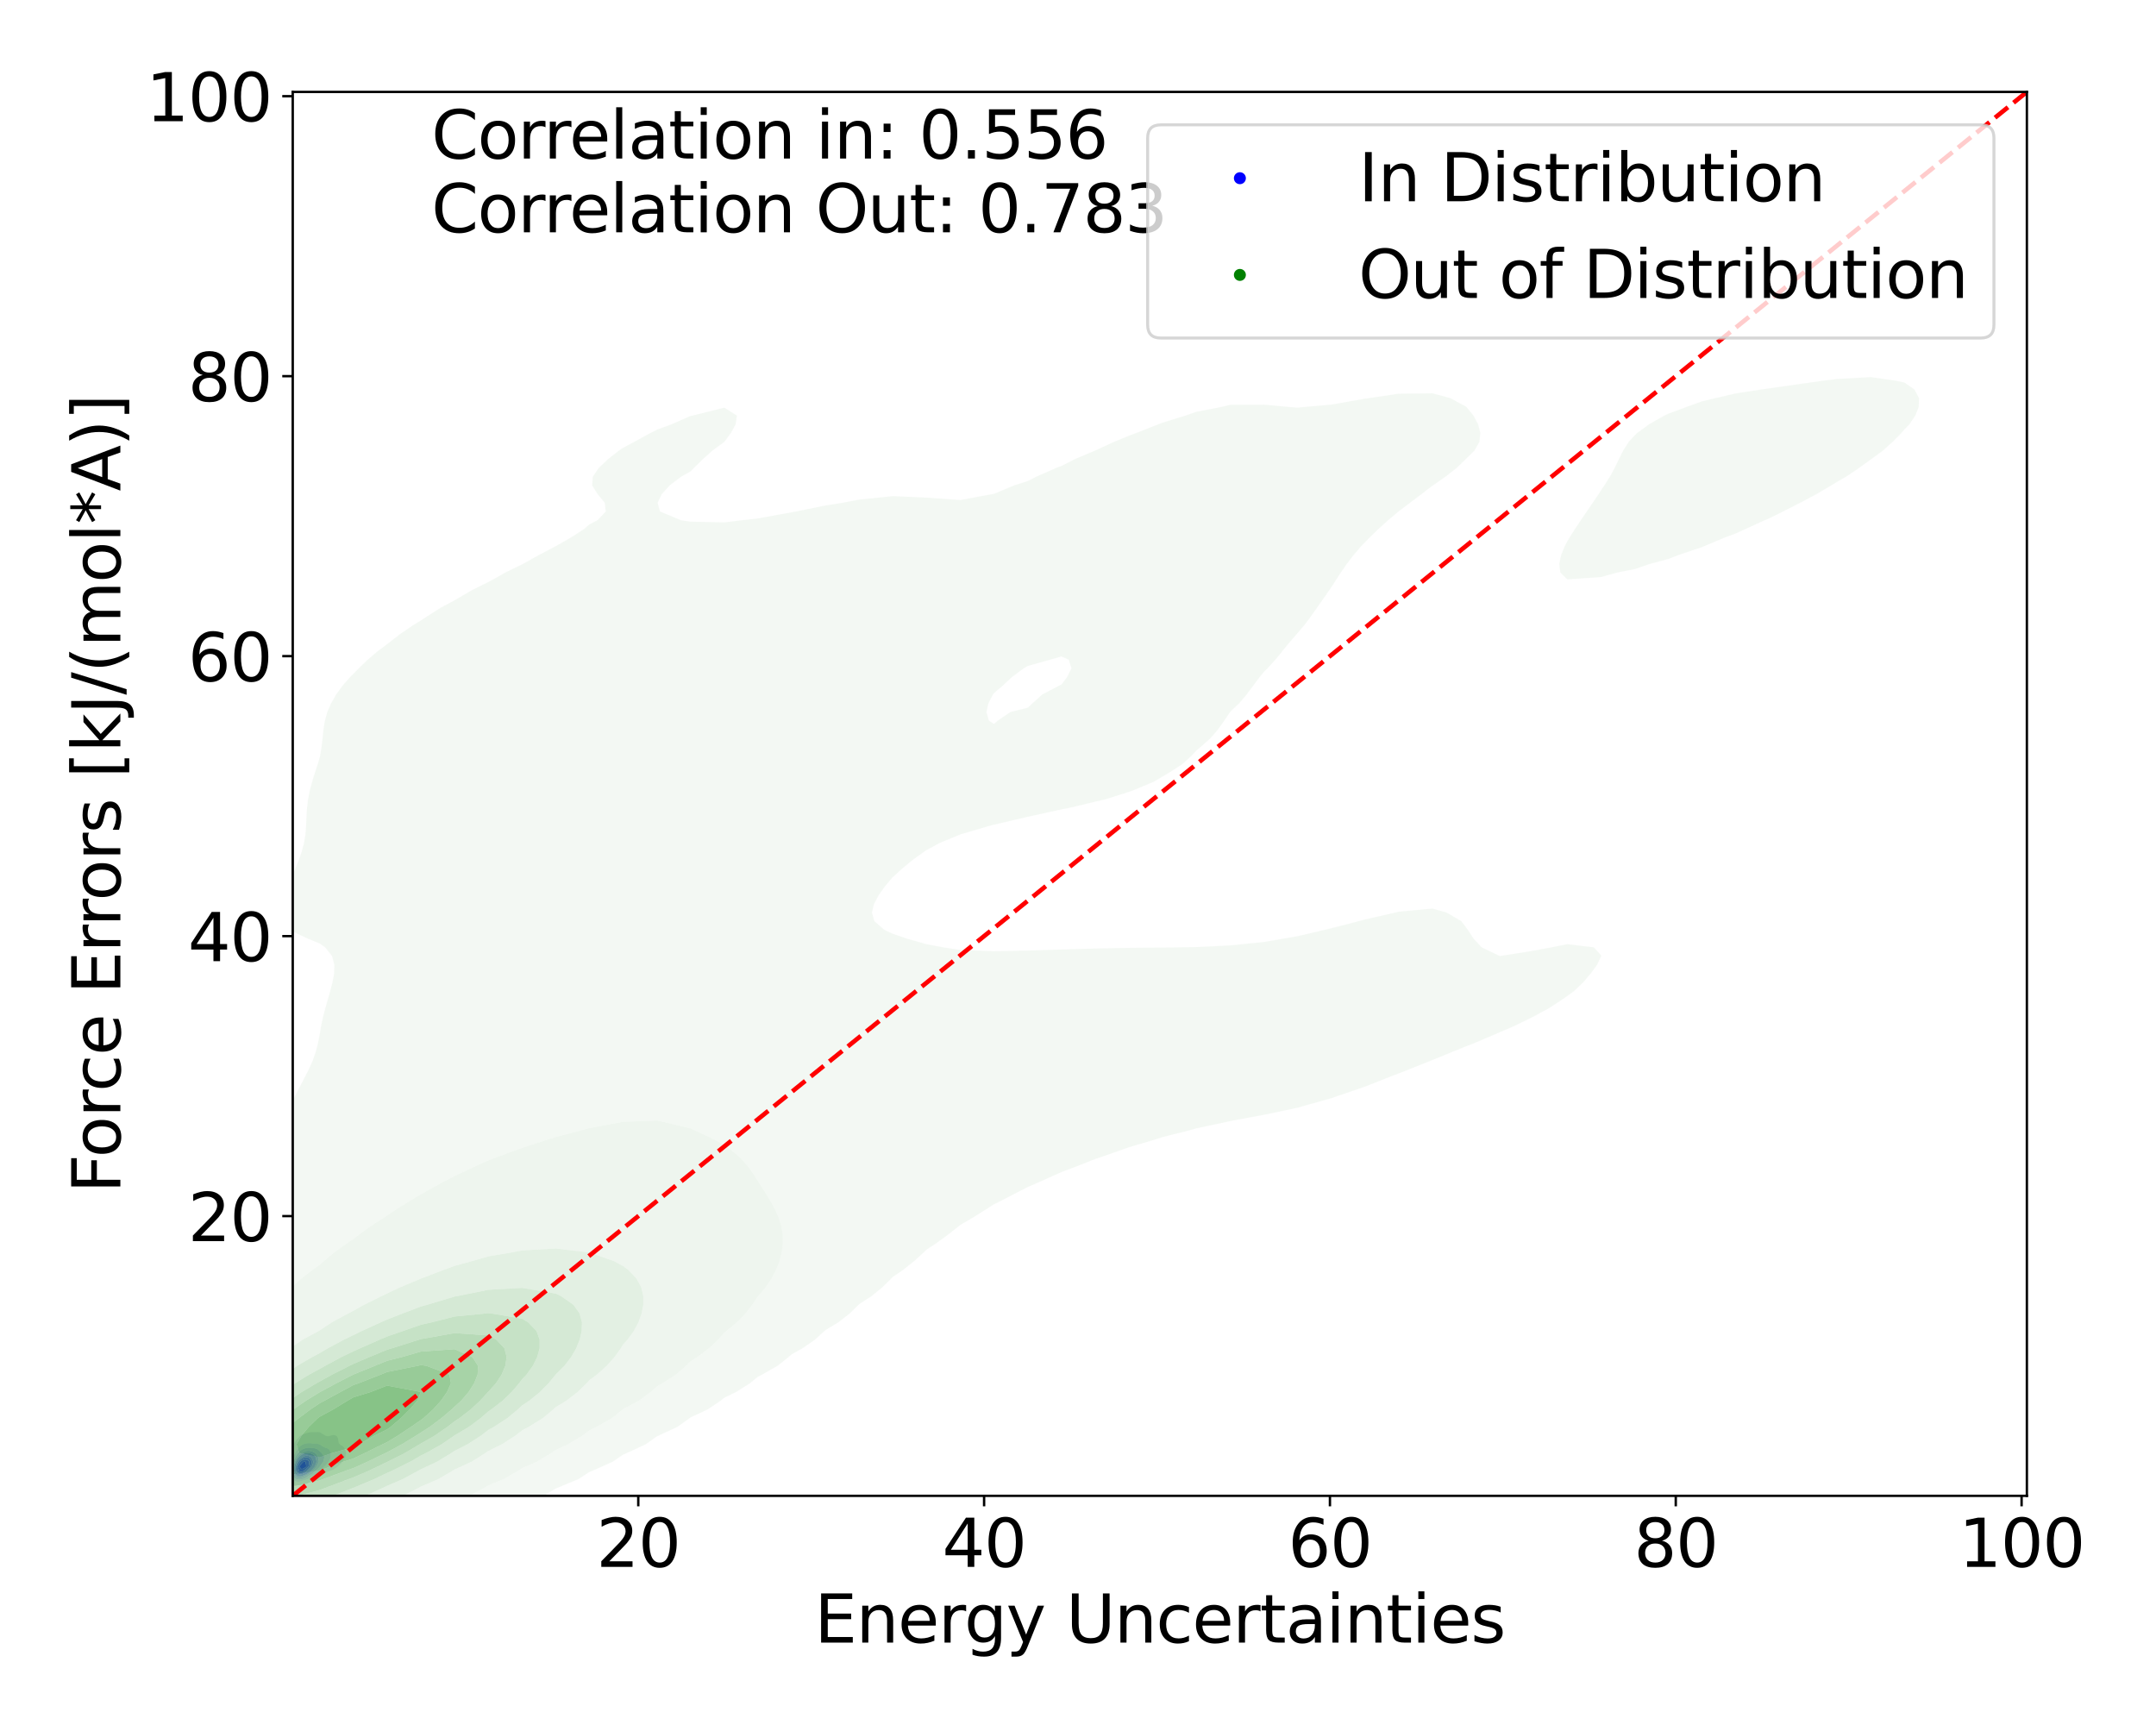 <?xml version="1.0" encoding="utf-8" standalone="no"?>
<!DOCTYPE svg PUBLIC "-//W3C//DTD SVG 1.1//EN"
  "http://www.w3.org/Graphics/SVG/1.1/DTD/svg11.dtd">
<svg xmlns:xlink="http://www.w3.org/1999/xlink" width="720pt" height="576pt" viewBox="0 0 720 576" xmlns="http://www.w3.org/2000/svg" version="1.1">
 <defs>
  <style type="text/css">*{stroke-linejoin: round; stroke-linecap: butt}</style>
 </defs>
 <g id="figure_1">
  <g id="patch_1">
   <path d="M 0 576 
L 720 576 
L 720 0 
L 0 0 
z
" style="fill: #ffffff"/>
  </g>
  <g id="axes_1">
   <g id="patch_2">
    <path d="M 97.76 499.48 
L 676.88 499.48 
L 676.88 30.689 
L 97.76 30.689 
z
" style="fill: #ffffff"/>
   </g>
   <g id="QuadContourSet_1">
    <path d="M 96.939 495.267 
L 97.561 495.74 
L 98.182 495.904 
L 98.804 495.954 
L 99.426 495.96 
L 100.047 495.939 
L 100.669 495.886 
L 101.29 495.792 
L 101.912 495.648 
L 102.534 495.434 
L 103.155 495.103 
L 103.777 494.543 
L 103.89 494.42 
L 104.399 494.266 
L 105.02 494.014 
L 105.642 493.668 
L 106.264 493.172 
L 106.596 492.849 
L 106.885 492.743 
L 107.507 492.49 
L 108.129 492.162 
L 108.75 491.773 
L 109.372 491.399 
L 109.672 491.277 
L 109.994 491.198 
L 110.615 491.026 
L 111.237 490.74 
L 111.858 490.356 
L 112.48 489.912 
L 112.728 489.705 
L 113.102 489.359 
L 113.723 488.79 
L 114.345 488.156 
L 114.366 488.133 
L 114.967 487.131 
L 115.315 486.562 
L 115.588 484.99 
L 114.967 483.459 
L 114.943 483.418 
L 114.345 482.81 
L 113.723 482.504 
L 113.118 481.847 
L 113.102 481.781 
L 112.883 480.275 
L 112.48 479.548 
L 111.858 479.202 
L 111.237 479.172 
L 110.615 479.298 
L 109.994 479.505 
L 109.372 479.599 
L 108.75 479.403 
L 108.129 479.023 
L 107.52 478.703 
L 107.507 478.689 
L 106.885 478.281 
L 106.264 478.178 
L 105.642 478.211 
L 105.02 478.22 
L 104.399 478.198 
L 103.777 478.216 
L 103.155 478.307 
L 102.534 478.464 
L 101.913 478.703 
L 101.912 478.704 
L 101.29 478.888 
L 100.669 479.164 
L 100.047 479.643 
L 99.566 480.275 
L 99.426 480.367 
L 98.804 480.984 
L 98.314 481.847 
L 98.182 482.058 
L 97.62 483.418 
L 97.561 483.602 
L 97.152 484.99 
L 96.939 486.1 
L 96.83 486.562 
L 96.469 488.133 
L 96.317 489.151 
L 96.183 489.705 
L 95.97 491.277 
L 96.005 492.849 
L 96.317 493.971 
L 96.462 494.42 
z
M 98.365 494.42 
L 98.182 494.358 
L 97.561 493.844 
L 97.076 492.849 
L 96.939 491.554 
L 96.904 491.277 
L 96.939 491.012 
L 97.036 489.705 
L 97.401 488.133 
L 97.561 487.619 
L 97.922 486.562 
L 98.182 485.83 
L 98.615 484.99 
L 98.804 484.573 
L 99.426 483.661 
L 99.722 483.418 
L 100.047 483.038 
L 100.669 482.562 
L 101.29 482.266 
L 101.912 482.066 
L 102.534 481.934 
L 103.155 481.886 
L 103.777 481.918 
L 104.399 481.98 
L 105.02 482.027 
L 105.642 482.062 
L 106.264 482.148 
L 106.885 482.394 
L 107.507 482.799 
L 108.129 483.164 
L 108.75 483.418 
L 108.75 483.418 
L 109.372 483.632 
L 109.994 484.08 
L 110.469 484.99 
L 110.462 486.562 
L 109.994 487.606 
L 109.737 488.133 
L 109.372 488.573 
L 108.75 489.234 
L 108.292 489.705 
L 108.129 489.871 
L 107.507 490.497 
L 106.885 490.999 
L 106.498 491.277 
L 106.264 491.504 
L 105.642 492.032 
L 105.02 492.441 
L 104.399 492.766 
L 104.234 492.849 
L 103.777 493.299 
L 103.155 493.733 
L 102.534 494.018 
L 101.912 494.223 
L 101.29 494.374 
L 101.018 494.42 
L 100.669 494.596 
L 100.047 494.761 
L 99.426 494.796 
L 98.804 494.676 
z
" clip-path="url(#p5b8cd5a38b)" style="fill: #e9e9f3"/>
    <path d="M 98.804 494.676 
L 99.426 494.796 
L 100.047 494.761 
L 100.669 494.596 
L 101.018 494.42 
L 101.29 494.374 
L 101.912 494.223 
L 102.534 494.018 
L 103.155 493.733 
L 103.777 493.299 
L 104.234 492.849 
L 104.399 492.766 
L 105.02 492.441 
L 105.642 492.032 
L 106.264 491.504 
L 106.498 491.277 
L 106.885 490.999 
L 107.507 490.497 
L 108.129 489.871 
L 108.292 489.705 
L 108.75 489.234 
L 109.372 488.573 
L 109.737 488.133 
L 109.994 487.606 
L 110.462 486.562 
L 110.469 484.99 
L 109.994 484.08 
L 109.372 483.632 
L 108.75 483.418 
L 108.75 483.418 
L 108.129 483.164 
L 107.507 482.799 
L 106.885 482.394 
L 106.264 482.148 
L 105.642 482.062 
L 105.02 482.027 
L 104.399 481.98 
L 103.777 481.918 
L 103.155 481.886 
L 102.534 481.934 
L 101.912 482.066 
L 101.29 482.266 
L 100.669 482.562 
L 100.047 483.038 
L 99.722 483.418 
L 99.426 483.661 
L 98.804 484.573 
L 98.615 484.99 
L 98.182 485.83 
L 97.922 486.562 
L 97.561 487.619 
L 97.401 488.133 
L 97.036 489.705 
L 96.939 491.012 
L 96.904 491.277 
L 96.939 491.554 
L 97.076 492.849 
L 97.561 493.844 
L 98.182 494.358 
L 98.365 494.42 
z
M 97.8 492.849 
L 97.561 491.969 
L 97.414 491.277 
L 97.558 489.705 
L 97.561 489.696 
L 97.944 488.133 
L 98.182 487.485 
L 98.638 486.562 
L 98.804 486.194 
L 99.426 485.272 
L 99.771 484.99 
L 100.047 484.639 
L 100.669 484.123 
L 101.29 483.809 
L 101.912 483.599 
L 102.534 483.462 
L 102.998 483.418 
L 103.155 483.39 
L 103.777 483.418 
L 103.777 483.418 
L 104.399 483.484 
L 105.02 483.57 
L 105.642 483.725 
L 106.264 484.095 
L 106.885 484.681 
L 107.236 484.99 
L 107.507 485.319 
L 108.129 486.13 
L 108.376 486.562 
L 108.129 487.286 
L 107.948 488.133 
L 107.507 488.726 
L 106.885 489.633 
L 106.844 489.705 
L 106.264 490.331 
L 105.642 490.897 
L 105.194 491.277 
L 105.02 491.446 
L 104.399 492.026 
L 103.777 492.451 
L 103.155 492.771 
L 102.99 492.849 
L 102.534 493.211 
L 101.912 493.571 
L 101.29 493.817 
L 100.669 493.97 
L 100.047 494.041 
L 99.426 494.023 
L 98.804 493.866 
L 98.182 493.417 
z
" clip-path="url(#p5b8cd5a38b)" style="fill: #d5d5f4"/>
    <path d="M 98.182 493.417 
L 98.804 493.866 
L 99.426 494.023 
L 100.047 494.041 
L 100.669 493.97 
L 101.29 493.817 
L 101.912 493.571 
L 102.534 493.211 
L 102.99 492.849 
L 103.155 492.771 
L 103.777 492.451 
L 104.399 492.026 
L 105.02 491.446 
L 105.194 491.277 
L 105.642 490.897 
L 106.264 490.331 
L 106.844 489.705 
L 106.885 489.633 
L 107.507 488.726 
L 107.948 488.133 
L 108.129 487.286 
L 108.376 486.562 
L 108.129 486.13 
L 107.507 485.319 
L 107.236 484.99 
L 106.885 484.681 
L 106.264 484.095 
L 105.642 483.725 
L 105.02 483.57 
L 104.399 483.484 
L 103.777 483.418 
L 103.777 483.418 
L 103.155 483.39 
L 102.998 483.418 
L 102.534 483.462 
L 101.912 483.599 
L 101.29 483.809 
L 100.669 484.123 
L 100.047 484.639 
L 99.771 484.99 
L 99.426 485.272 
L 98.804 486.194 
L 98.638 486.562 
L 98.182 487.485 
L 97.944 488.133 
L 97.561 489.696 
L 97.558 489.705 
L 97.414 491.277 
L 97.561 491.969 
L 97.8 492.849 
z
M 98.641 492.849 
L 98.182 492.102 
L 97.912 491.277 
L 97.984 489.705 
L 98.182 489.024 
L 98.456 488.133 
L 98.804 487.359 
L 99.363 486.562 
L 99.426 486.456 
L 100.047 485.703 
L 100.669 485.283 
L 101.29 485.005 
L 101.334 484.99 
L 101.912 484.671 
L 102.534 484.491 
L 103.155 484.458 
L 103.777 484.557 
L 104.399 484.749 
L 104.931 484.99 
L 105.02 485.037 
L 105.642 485.602 
L 106.264 486.562 
L 106.264 486.562 
L 106.487 488.133 
L 106.264 488.525 
L 105.702 489.705 
L 105.642 489.772 
L 105.02 490.486 
L 104.399 491.105 
L 104.224 491.277 
L 103.777 491.701 
L 103.155 492.153 
L 102.534 492.501 
L 101.912 492.779 
L 101.724 492.849 
L 101.29 493.093 
L 100.669 493.315 
L 100.047 493.403 
L 99.426 493.332 
L 98.804 493.011 
z
" clip-path="url(#p5b8cd5a38b)" style="fill: #bdbdf5"/>
    <path d="M 98.804 493.011 
L 99.426 493.332 
L 100.047 493.403 
L 100.669 493.315 
L 101.29 493.093 
L 101.724 492.849 
L 101.912 492.779 
L 102.534 492.501 
L 103.155 492.153 
L 103.777 491.701 
L 104.224 491.277 
L 104.399 491.105 
L 105.02 490.486 
L 105.642 489.772 
L 105.702 489.705 
L 106.264 488.525 
L 106.487 488.133 
L 106.264 486.562 
L 106.264 486.562 
L 105.642 485.602 
L 105.02 485.037 
L 104.931 484.99 
L 104.399 484.749 
L 103.777 484.557 
L 103.155 484.458 
L 102.534 484.491 
L 101.912 484.671 
L 101.334 484.99 
L 101.29 485.005 
L 100.669 485.283 
L 100.047 485.703 
L 99.426 486.456 
L 99.363 486.562 
L 98.804 487.359 
L 98.456 488.133 
L 98.182 489.024 
L 97.984 489.705 
L 97.912 491.277 
L 98.182 492.102 
L 98.641 492.849 
z
M 99.477 492.849 
L 99.426 492.84 
L 98.804 492.415 
L 98.233 491.277 
L 98.267 489.705 
L 98.775 488.133 
L 98.804 488.07 
L 99.426 487.006 
L 99.863 486.562 
L 100.047 486.331 
L 100.669 485.801 
L 101.29 485.473 
L 101.912 485.258 
L 102.534 485.144 
L 103.155 485.148 
L 103.777 485.287 
L 104.399 485.571 
L 105.02 486.084 
L 105.385 486.562 
L 105.642 487.609 
L 105.753 488.133 
L 105.642 488.369 
L 105.134 489.705 
L 105.02 489.838 
L 104.399 490.552 
L 103.777 491.175 
L 103.671 491.277 
L 103.155 491.713 
L 102.534 492.123 
L 101.912 492.445 
L 101.29 492.686 
L 100.669 492.849 
L 100.669 492.849 
L 100.047 492.948 
z
" clip-path="url(#p5b8cd5a38b)" style="fill: #a5a5f7"/>
    <path d="M 100.047 492.948 
L 100.669 492.849 
L 100.669 492.849 
L 101.29 492.686 
L 101.912 492.445 
L 102.534 492.123 
L 103.155 491.713 
L 103.671 491.277 
L 103.777 491.175 
L 104.399 490.552 
L 105.02 489.838 
L 105.134 489.705 
L 105.642 488.369 
L 105.753 488.133 
L 105.642 487.609 
L 105.385 486.562 
L 105.02 486.084 
L 104.399 485.571 
L 103.777 485.287 
L 103.155 485.148 
L 102.534 485.144 
L 101.912 485.258 
L 101.29 485.473 
L 100.669 485.801 
L 100.047 486.331 
L 99.863 486.562 
L 99.426 487.006 
L 98.804 488.07 
L 98.775 488.133 
L 98.267 489.705 
L 98.233 491.277 
L 98.804 492.415 
L 99.426 492.84 
L 99.477 492.849 
z
M 98.804 491.277 
L 98.804 491.277 
L 98.739 489.705 
L 98.804 489.507 
L 99.338 488.133 
L 99.426 487.982 
L 100.047 487.208 
L 100.669 486.733 
L 100.996 486.562 
L 101.29 486.372 
L 101.912 486.14 
L 102.534 486.071 
L 103.155 486.187 
L 103.777 486.513 
L 103.84 486.562 
L 104.399 487.451 
L 104.667 488.133 
L 104.399 489.029 
L 104.228 489.705 
L 103.777 490.218 
L 103.155 490.851 
L 102.692 491.277 
L 102.534 491.397 
L 101.912 491.802 
L 101.29 492.093 
L 100.669 492.26 
L 100.047 492.274 
L 99.426 492.036 
z
" clip-path="url(#p5b8cd5a38b)" style="fill: #8989f8"/>
    <path d="M 99.426 492.036 
L 100.047 492.274 
L 100.669 492.26 
L 101.29 492.093 
L 101.912 491.802 
L 102.534 491.397 
L 102.692 491.277 
L 103.155 490.851 
L 103.777 490.218 
L 104.228 489.705 
L 104.399 489.029 
L 104.667 488.133 
L 104.399 487.451 
L 103.84 486.562 
L 103.777 486.513 
L 103.155 486.187 
L 102.534 486.071 
L 101.912 486.14 
L 101.29 486.372 
L 100.996 486.562 
L 100.669 486.733 
L 100.047 487.208 
L 99.426 487.982 
L 99.338 488.133 
L 98.804 489.507 
L 98.739 489.705 
L 98.804 491.277 
L 98.804 491.277 
z
M 99.157 491.277 
L 98.996 489.705 
L 99.426 488.604 
L 99.662 488.133 
L 100.047 487.637 
L 100.669 487.126 
L 101.29 486.801 
L 101.912 486.609 
L 102.534 486.569 
L 103.155 486.786 
L 103.777 487.44 
L 104.146 488.133 
L 103.777 489.705 
L 103.777 489.705 
L 103.155 490.38 
L 102.534 490.973 
L 102.181 491.277 
L 101.912 491.458 
L 101.29 491.776 
L 100.669 491.945 
L 100.047 491.927 
L 99.426 491.604 
z
" clip-path="url(#p5b8cd5a38b)" style="fill: #6b6bfa"/>
    <path d="M 99.426 491.604 
L 100.047 491.927 
L 100.669 491.945 
L 101.29 491.776 
L 101.912 491.458 
L 102.181 491.277 
L 102.534 490.973 
L 103.155 490.38 
L 103.777 489.705 
L 103.777 489.705 
L 104.146 488.133 
L 103.777 487.44 
L 103.155 486.786 
L 102.534 486.569 
L 101.912 486.609 
L 101.29 486.801 
L 100.669 487.126 
L 100.047 487.637 
L 99.662 488.133 
L 99.426 488.604 
L 98.996 489.705 
L 99.157 491.277 
z
M 99.929 491.277 
L 99.426 489.705 
L 100.047 488.462 
L 100.268 488.133 
L 100.669 487.777 
L 101.29 487.456 
L 101.912 487.331 
L 102.534 487.441 
L 103.155 487.928 
L 103.307 488.133 
L 103.155 489.026 
L 103.058 489.705 
L 102.534 490.243 
L 101.912 490.782 
L 101.29 491.233 
L 101.188 491.277 
L 100.669 491.422 
L 100.047 491.351 
z
" clip-path="url(#p5b8cd5a38b)" style="fill: #5050fb"/>
    <path d="M 100.047 491.351 
L 100.669 491.422 
L 101.188 491.277 
L 101.29 491.233 
L 101.912 490.782 
L 102.534 490.243 
L 103.058 489.705 
L 103.155 489.026 
L 103.307 488.133 
L 103.155 487.928 
L 102.534 487.441 
L 101.912 487.331 
L 101.29 487.456 
L 100.669 487.777 
L 100.268 488.133 
L 100.047 488.462 
L 99.426 489.705 
L 99.929 491.277 
z
M 99.988 489.705 
L 100.047 489.586 
L 100.669 488.742 
L 101.29 488.133 
L 101.29 488.133 
L 101.912 488.076 
L 102.066 488.133 
L 102.287 489.705 
L 101.912 490.032 
L 101.29 490.402 
L 100.669 490.498 
L 100.047 489.875 
z
" clip-path="url(#p5b8cd5a38b)" style="fill: #2e2efd"/>
    <path d="M 100.047 489.875 
L 100.669 490.498 
L 101.29 490.402 
L 101.912 490.032 
L 102.287 489.705 
L 102.066 488.133 
L 101.912 488.076 
L 101.29 488.133 
L 101.29 488.133 
L 100.669 488.742 
L 100.047 489.586 
L 99.988 489.705 
z
" clip-path="url(#p5b8cd5a38b)" style="fill: #0e0efe"/>
   </g>
   <g id="QuadContourSet_2">
    <path d="M 5.403 547.231 
L 16.664 549.041 
L 27.924 548.991 
L 39.185 547.954 
L 48.012 546.298 
L 50.445 545.945 
L 61.617 543.387 
L 61.706 543.369 
L 72.85 540.476 
L 72.966 540.447 
L 83.183 537.565 
L 84.227 537.254 
L 92.94 534.654 
L 95.487 533.783 
L 102.059 531.743 
L 106.748 529.956 
L 110.262 528.832 
L 117.616 525.921 
L 118.008 525.758 
L 126.277 523.011 
L 129.269 521.663 
L 133.871 520.1 
L 140.21 517.189 
L 140.529 517.033 
L 148.338 514.278 
L 151.79 512.499 
L 154.937 511.367 
L 161.502 508.456 
L 163.05 507.6 
L 168.556 505.545 
L 173.891 502.634 
L 174.311 502.386 
L 181.184 499.723 
L 185.571 497.031 
L 186.128 496.812 
L 193.146 493.902 
L 196.831 491.513 
L 198.118 490.991 
L 204.608 488.08 
L 208.092 485.71 
L 209.379 485.169 
L 215.638 482.258 
L 219.352 479.62 
L 219.979 479.347 
L 226.233 476.436 
L 230.309 473.525 
L 230.613 473.295 
L 236.337 470.614 
L 240.634 467.704 
L 241.873 466.723 
L 245.832 464.793 
L 250.468 461.882 
L 253.134 459.679 
L 254.527 458.971 
L 259.653 456.06 
L 263.34 453.149 
L 264.394 452.208 
L 267.958 450.238 
L 272.167 447.327 
L 275.358 444.416 
L 275.655 444.129 
L 280.004 441.505 
L 283.746 438.595 
L 286.714 435.684 
L 286.915 435.476 
L 291.067 432.773 
L 294.642 429.862 
L 297.602 426.951 
L 298.176 426.353 
L 301.594 424.04 
L 305.259 421.129 
L 308.437 418.218 
L 309.436 417.26 
L 312.419 415.307 
L 316.434 412.396 
L 320.117 409.486 
L 320.697 409.025 
L 324.877 406.575 
L 329.521 403.664 
L 331.957 402.123 
L 334.695 400.753 
L 340.337 397.842 
L 343.218 396.353 
L 346.498 394.931 
L 353.024 392.02 
L 354.478 391.378 
L 360.419 389.109 
L 365.739 386.999 
L 368.161 386.198 
L 376.445 383.287 
L 376.999 383.089 
L 386.128 380.377 
L 388.26 379.69 
L 397.085 377.466 
L 399.52 376.77 
L 409.909 374.555 
L 410.78 374.336 
L 422.041 372.252 
L 425.014 371.644 
L 433.301 369.878 
L 437.341 368.733 
L 444.562 366.717 
L 447.115 365.822 
L 455.638 362.911 
L 455.822 362.846 
L 463.018 360 
L 467.083 358.435 
L 470.49 357.089 
L 477.793 354.178 
L 478.343 353.954 
L 484.928 351.268 
L 489.604 349.368 
L 492.232 348.357 
L 499.087 345.446 
L 500.864 344.678 
L 505.816 342.535 
L 511.757 339.624 
L 512.125 339.437 
L 517.167 336.713 
L 521.616 333.802 
L 523.385 332.59 
L 525.685 330.891 
L 528.742 327.98 
L 531.231 325.069 
L 533.338 322.159 
L 534.646 319.403 
L 534.699 319.248 
L 534.646 318.959 
L 532.279 316.337 
L 523.385 315.279 
L 518.119 316.337 
L 512.125 317.451 
L 500.864 319.248 
L 500.864 319.248 
L 500.864 319.248 
L 494.809 316.337 
L 492.114 313.426 
L 490.204 310.515 
L 489.604 309.71 
L 488.016 307.604 
L 483.051 304.693 
L 478.343 303.381 
L 467.083 304.425 
L 466.065 304.693 
L 455.822 307.027 
L 453.7 307.604 
L 444.562 309.978 
L 442.26 310.515 
L 433.301 312.62 
L 428.572 313.426 
L 422.041 314.553 
L 410.78 315.691 
L 399.52 316.237 
L 392.943 316.337 
L 388.26 316.401 
L 376.999 316.504 
L 365.739 316.726 
L 354.478 317.051 
L 343.218 317.41 
L 331.957 317.624 
L 320.697 317.181 
L 314.992 316.337 
L 309.436 315.28 
L 302.821 313.426 
L 298.176 311.807 
L 295.359 310.515 
L 291.996 307.604 
L 291.184 304.693 
L 291.897 301.782 
L 293.458 298.871 
L 295.533 295.96 
L 297.994 293.05 
L 298.176 292.855 
L 301.178 290.139 
L 304.674 287.228 
L 308.724 284.317 
L 309.436 283.84 
L 313.956 281.406 
L 320.697 278.64 
L 321.116 278.495 
L 331.031 275.584 
L 331.957 275.374 
L 343.218 272.731 
L 343.502 272.673 
L 354.478 270.26 
L 357.061 269.762 
L 365.739 267.691 
L 369.335 266.851 
L 376.999 264.414 
L 378.319 263.941 
L 385.327 261.03 
L 388.26 259.275 
L 390.25 258.119 
L 394.765 255.208 
L 397.995 252.297 
L 399.52 250.593 
L 400.993 249.386 
L 404.252 246.475 
L 406.766 243.564 
L 408.839 240.653 
L 410.777 237.742 
L 410.78 237.738 
L 413.834 234.832 
L 416.287 231.921 
L 418.473 229.01 
L 420.648 226.099 
L 422.041 224.383 
L 423.265 223.188 
L 425.918 220.277 
L 428.298 217.366 
L 430.662 214.455 
L 433.201 211.544 
L 433.301 211.428 
L 435.66 208.633 
L 437.837 205.723 
L 439.898 202.812 
L 441.93 199.901 
L 443.97 196.99 
L 444.562 196.137 
L 445.883 194.079 
L 447.773 191.168 
L 449.795 188.257 
L 452.021 185.346 
L 454.514 182.435 
L 455.822 181.088 
L 457.334 179.524 
L 460.347 176.614 
L 463.559 173.703 
L 467.038 170.792 
L 467.083 170.756 
L 470.889 167.881 
L 474.718 164.97 
L 478.343 162.202 
L 478.571 162.059 
L 482.763 159.148 
L 486.46 156.237 
L 489.508 153.326 
L 489.604 153.197 
L 492.443 150.415 
L 494.054 147.505 
L 494.358 144.594 
L 493.616 141.683 
L 492.072 138.772 
L 489.69 135.861 
L 489.604 135.788 
L 484.356 132.95 
L 478.343 131.328 
L 467.083 131.465 
L 457.053 132.95 
L 455.822 133.125 
L 444.562 135.118 
L 435.919 135.861 
L 433.301 136.128 
L 430.103 135.861 
L 422.041 135.125 
L 410.78 135.178 
L 408.026 135.861 
L 399.52 137.507 
L 395.885 138.772 
L 388.26 141.128 
L 386.827 141.683 
L 379.419 144.594 
L 376.999 145.503 
L 372.112 147.505 
L 365.796 150.415 
L 365.739 150.441 
L 358.92 153.326 
L 354.478 155.597 
L 352.769 156.237 
L 346.105 159.148 
L 343.218 160.637 
L 338.73 162.059 
L 331.957 164.896 
L 331.462 164.97 
L 320.697 166.971 
L 309.436 166.177 
L 298.176 165.668 
L 286.915 166.827 
L 281.379 167.881 
L 275.655 168.797 
L 265.826 170.792 
L 264.394 171.054 
L 253.134 173.108 
L 247.87 173.703 
L 241.873 174.439 
L 230.613 174.19 
L 227.344 173.703 
L 220.41 170.792 
L 219.603 167.881 
L 221.011 164.97 
L 223.667 162.059 
L 227.477 159.148 
L 230.613 157.392 
L 231.747 156.237 
L 234.717 153.326 
L 237.968 150.415 
L 241.873 147.562 
L 241.927 147.505 
L 244.075 144.594 
L 245.675 141.683 
L 246.081 138.772 
L 241.873 136.124 
L 231.325 138.772 
L 230.613 138.887 
L 224.243 141.683 
L 219.352 143.494 
L 217.199 144.594 
L 211.855 147.505 
L 208.092 149.529 
L 206.72 150.415 
L 203.048 153.326 
L 199.977 156.237 
L 197.977 159.148 
L 197.743 162.059 
L 199.554 164.97 
L 201.953 167.881 
L 202.308 170.792 
L 199.559 173.703 
L 196.831 175.098 
L 195.129 176.614 
L 190.595 179.524 
L 185.571 182.374 
L 185.472 182.435 
L 179.933 185.346 
L 174.729 188.257 
L 174.311 188.463 
L 168.772 191.168 
L 163.611 194.079 
L 163.05 194.375 
L 157.714 196.99 
L 152.773 199.901 
L 151.79 200.471 
L 147.372 202.812 
L 142.75 205.723 
L 140.529 207.198 
L 138.169 208.633 
L 133.863 211.544 
L 130.102 214.455 
L 129.269 215.111 
L 126.228 217.366 
L 122.811 220.277 
L 119.769 223.188 
L 118.008 225.02 
L 116.901 226.099 
L 114.357 229.01 
L 112.261 231.921 
L 110.574 234.832 
L 109.316 237.742 
L 108.497 240.653 
L 108.03 243.564 
L 107.724 246.475 
L 107.386 249.386 
L 106.907 252.297 
L 106.748 252.988 
L 106.097 255.208 
L 105.143 258.119 
L 104.236 261.03 
L 103.468 263.941 
L 102.895 266.851 
L 102.533 269.762 
L 102.349 272.673 
L 102.231 275.584 
L 102.01 278.495 
L 101.54 281.406 
L 100.778 284.317 
L 99.771 287.228 
L 98.597 290.139 
L 97.321 293.05 
L 95.999 295.96 
L 95.487 297.181 
L 94.713 298.871 
L 93.81 301.782 
L 93.517 304.693 
L 94.156 307.604 
L 95.487 309.531 
L 96.694 310.515 
L 102.822 313.426 
L 106.748 315.031 
L 108.599 316.337 
L 110.892 319.248 
L 111.662 322.159 
L 111.58 325.069 
L 111.047 327.98 
L 110.294 330.891 
L 109.456 333.802 
L 108.625 336.713 
L 107.875 339.624 
L 107.255 342.535 
L 106.76 345.446 
L 106.748 345.523 
L 106.187 348.357 
L 105.443 351.268 
L 104.414 354.178 
L 103.111 357.089 
L 101.639 360 
L 100.112 362.911 
L 98.604 365.822 
L 97.145 368.733 
L 95.745 371.644 
L 95.487 372.197 
L 93.981 374.555 
L 92.353 377.466 
L 90.939 380.377 
L 89.687 383.287 
L 88.548 386.198 
L 87.476 389.109 
L 86.434 392.02 
L 85.393 394.931 
L 84.337 397.842 
L 84.227 398.114 
L 82.672 400.753 
L 80.89 403.664 
L 79.101 406.575 
L 77.343 409.486 
L 75.642 412.396 
L 74.023 415.307 
L 72.966 417.255 
L 72.137 418.218 
L 69.599 421.129 
L 67.282 424.04 
L 65.198 426.951 
L 63.354 429.862 
L 61.75 432.773 
L 61.706 432.851 
L 58.938 435.684 
L 56.456 438.595 
L 54.316 441.505 
L 52.485 444.416 
L 50.938 447.327 
L 50.445 448.295 
L 48.478 450.238 
L 45.726 453.149 
L 43.353 456.06 
L 41.354 458.971 
L 39.724 461.882 
L 39.185 462.891 
L 36.843 464.793 
L 33.591 467.704 
L 31.038 470.614 
L 29.098 473.525 
L 27.924 475.72 
L 26.931 476.436 
L 23.055 479.347 
L 20.242 482.258 
L 18.214 485.169 
L 16.737 488.08 
L 16.664 488.226 
L 12.819 490.991 
L 9.912 493.902 
L 7.836 496.812 
L 6.313 499.723 
L 5.403 501.893 
L 4.486 502.634 
L 1.33 505.545 
L -0.94 508.456 
L -2.61 511.367 
L -3.871 514.278 
L -4.846 517.189 
L -5.618 520.1 
L -5.857 521.217 
L -5.857 523.011 
L -5.857 525.921 
L -5.857 528.832 
L -5.857 531.743 
L -5.857 534.654 
L -5.857 537.565 
L -5.857 539.46 
L -5.323 540.476 
L -2.61 543.387 
L 2.866 546.298 
z
M 35.478 534.654 
L 27.924 533.683 
L 23.049 531.743 
L 18.967 528.832 
L 17.075 525.921 
L 16.664 524.497 
L 16.099 523.011 
L 15.81 520.1 
L 16.232 517.189 
L 16.664 516.009 
L 16.964 514.278 
L 17.703 511.367 
L 18.67 508.456 
L 19.912 505.545 
L 21.52 502.634 
L 23.644 499.723 
L 26.507 496.812 
L 27.924 495.609 
L 28.806 493.902 
L 30.574 490.991 
L 32.89 488.08 
L 36.033 485.169 
L 39.185 482.913 
L 39.605 482.258 
L 41.62 479.347 
L 44.326 476.436 
L 48.049 473.525 
L 50.445 471.943 
L 51.427 470.614 
L 53.89 467.704 
L 57.218 464.793 
L 61.706 461.882 
L 61.706 461.882 
L 64.015 458.971 
L 67.05 456.06 
L 70.983 453.149 
L 72.966 451.783 
L 74.287 450.238 
L 77.075 447.327 
L 80.548 444.416 
L 84.227 441.798 
L 84.497 441.505 
L 87.133 438.595 
L 90.335 435.684 
L 94.143 432.773 
L 95.487 431.772 
L 97.37 429.862 
L 100.576 426.951 
L 104.357 424.04 
L 106.748 422.334 
L 108.11 421.129 
L 111.584 418.218 
L 115.632 415.307 
L 118.008 413.697 
L 119.697 412.396 
L 123.658 409.486 
L 128.196 406.575 
L 129.269 405.877 
L 132.529 403.664 
L 137.224 400.753 
L 140.529 398.816 
L 142.242 397.842 
L 147.436 394.931 
L 151.79 392.685 
L 153.202 392.02 
L 159.397 389.109 
L 163.05 387.496 
L 166.39 386.198 
L 174.311 383.294 
L 174.332 383.287 
L 183.309 380.377 
L 185.571 379.659 
L 193.96 377.466 
L 196.831 376.674 
L 208.092 374.57 
L 208.632 374.555 
L 219.352 374.154 
L 221.294 374.555 
L 230.613 376.794 
L 232.109 377.466 
L 238.314 380.377 
L 241.873 382.331 
L 243.256 383.287 
L 246.809 386.198 
L 249.493 389.109 
L 251.623 392.02 
L 253.134 394.392 
L 253.471 394.931 
L 255.35 397.842 
L 257.137 400.753 
L 258.74 403.664 
L 260.043 406.575 
L 260.95 409.486 
L 261.42 412.396 
L 261.454 415.307 
L 261.076 418.218 
L 260.313 421.129 
L 259.177 424.04 
L 257.652 426.951 
L 255.696 429.862 
L 253.223 432.773 
L 253.134 432.862 
L 251.253 435.684 
L 248.941 438.595 
L 246.129 441.505 
L 242.628 444.416 
L 241.873 444.971 
L 239.808 447.327 
L 236.741 450.238 
L 232.854 453.149 
L 230.613 454.573 
L 229.136 456.06 
L 225.742 458.971 
L 221.271 461.882 
L 219.352 462.961 
L 217.324 464.793 
L 213.347 467.704 
L 208.092 470.51 
L 207.97 470.614 
L 204.358 473.525 
L 199.26 476.436 
L 196.831 477.609 
L 194.57 479.347 
L 189.699 482.258 
L 185.571 484.154 
L 184.159 485.169 
L 179.311 488.08 
L 174.311 490.265 
L 173.221 490.991 
L 168.159 493.902 
L 163.05 496.025 
L 161.768 496.812 
L 156.19 499.723 
L 151.79 501.464 
L 149.713 502.634 
L 143.187 505.545 
L 140.529 506.547 
L 136.817 508.456 
L 129.269 511.234 
L 128.986 511.367 
L 122.576 514.278 
L 118.008 515.876 
L 114.895 517.189 
L 106.748 519.937 
L 106.308 520.1 
L 98.268 523.011 
L 95.487 523.895 
L 89.191 525.921 
L 84.227 527.401 
L 78.816 528.832 
L 72.966 530.413 
L 66.435 531.743 
L 61.706 532.839 
L 50.445 534.441 
L 45.407 534.654 
L 39.185 535.048 
z
M 330.255 240.653 
L 329.416 237.742 
L 330.09 234.832 
L 331.599 231.921 
L 331.957 231.418 
L 334.807 229.01 
L 337.91 226.099 
L 341.824 223.188 
L 343.218 222.376 
L 350.652 220.277 
L 354.478 219.202 
L 356.918 220.277 
L 357.803 223.188 
L 356.354 226.099 
L 354.478 228.572 
L 353.545 229.01 
L 348.051 231.921 
L 344.803 234.832 
L 343.218 236.313 
L 337.457 237.742 
L 333.141 240.653 
L 331.957 241.743 
z
M 523.385 193.456 
L 534.646 192.68 
L 540.095 191.168 
L 545.906 190.024 
L 551.108 188.257 
L 557.167 186.645 
L 560.458 185.346 
L 568.427 182.668 
L 568.959 182.435 
L 575.884 179.524 
L 579.688 178.117 
L 582.95 176.614 
L 589.343 173.703 
L 590.948 173.02 
L 595.46 170.792 
L 601.132 167.881 
L 602.209 167.339 
L 606.647 164.97 
L 611.579 162.059 
L 613.469 160.916 
L 616.54 159.148 
L 620.863 156.237 
L 624.729 153.417 
L 624.878 153.326 
L 628.854 150.415 
L 632.098 147.505 
L 634.965 144.594 
L 635.99 143.381 
L 637.65 141.683 
L 639.61 138.772 
L 640.753 135.861 
L 640.863 132.95 
L 639.309 130.039 
L 635.99 127.74 
L 633.101 127.128 
L 624.729 125.924 
L 613.469 126.544 
L 608.741 127.128 
L 602.209 128.052 
L 590.948 129.657 
L 588.255 130.039 
L 579.688 131.358 
L 572.863 132.95 
L 568.427 134.001 
L 563.249 135.861 
L 557.167 138.146 
L 555.798 138.772 
L 550.686 141.683 
L 546.725 144.594 
L 545.906 145.388 
L 543.928 147.505 
L 542.084 150.415 
L 540.642 153.326 
L 539.219 156.237 
L 537.624 159.148 
L 535.816 162.059 
L 534.646 163.736 
L 533.873 164.97 
L 531.908 167.881 
L 529.912 170.792 
L 527.925 173.703 
L 525.992 176.614 
L 524.128 179.524 
L 523.385 180.799 
L 522.517 182.435 
L 521.352 185.346 
L 520.714 188.257 
L 521.079 191.168 
z
" clip-path="url(#p5b8cd5a38b)" style="fill: #e9f2e9; fill-opacity: 0.5"/>
    <path d="M 39.185 535.048 
L 45.407 534.654 
L 50.445 534.441 
L 61.706 532.839 
L 66.435 531.743 
L 72.966 530.413 
L 78.816 528.832 
L 84.227 527.401 
L 89.191 525.921 
L 95.487 523.895 
L 98.268 523.011 
L 106.308 520.1 
L 106.748 519.937 
L 114.895 517.189 
L 118.008 515.876 
L 122.576 514.278 
L 128.986 511.367 
L 129.269 511.234 
L 136.817 508.456 
L 140.529 506.547 
L 143.187 505.545 
L 149.713 502.634 
L 151.79 501.464 
L 156.19 499.723 
L 161.768 496.812 
L 163.05 496.025 
L 168.159 493.902 
L 173.221 490.991 
L 174.311 490.265 
L 179.311 488.08 
L 184.159 485.169 
L 185.571 484.154 
L 189.699 482.258 
L 194.57 479.347 
L 196.831 477.609 
L 199.26 476.436 
L 204.358 473.525 
L 207.97 470.614 
L 208.092 470.51 
L 213.347 467.704 
L 217.324 464.793 
L 219.352 462.961 
L 221.271 461.882 
L 225.742 458.971 
L 229.136 456.06 
L 230.613 454.573 
L 232.854 453.149 
L 236.741 450.238 
L 239.808 447.327 
L 241.873 444.971 
L 242.628 444.416 
L 246.129 441.505 
L 248.941 438.595 
L 251.253 435.684 
L 253.134 432.862 
L 253.223 432.773 
L 255.696 429.862 
L 257.652 426.951 
L 259.177 424.04 
L 260.313 421.129 
L 261.076 418.218 
L 261.454 415.307 
L 261.42 412.396 
L 260.95 409.486 
L 260.043 406.575 
L 258.74 403.664 
L 257.137 400.753 
L 255.35 397.842 
L 253.471 394.931 
L 253.134 394.392 
L 251.623 392.02 
L 249.493 389.109 
L 246.809 386.198 
L 243.256 383.287 
L 241.873 382.331 
L 238.314 380.377 
L 232.109 377.466 
L 230.613 376.794 
L 221.294 374.555 
L 219.352 374.154 
L 208.632 374.555 
L 208.092 374.57 
L 196.831 376.674 
L 193.96 377.466 
L 185.571 379.659 
L 183.309 380.377 
L 174.332 383.287 
L 174.311 383.294 
L 166.39 386.198 
L 163.05 387.496 
L 159.397 389.109 
L 153.202 392.02 
L 151.79 392.685 
L 147.436 394.931 
L 142.242 397.842 
L 140.529 398.816 
L 137.224 400.753 
L 132.529 403.664 
L 129.269 405.877 
L 128.196 406.575 
L 123.658 409.486 
L 119.697 412.396 
L 118.008 413.697 
L 115.632 415.307 
L 111.584 418.218 
L 108.11 421.129 
L 106.748 422.334 
L 104.357 424.04 
L 100.576 426.951 
L 97.37 429.862 
L 95.487 431.772 
L 94.143 432.773 
L 90.335 435.684 
L 87.133 438.595 
L 84.497 441.505 
L 84.227 441.798 
L 80.548 444.416 
L 77.075 447.327 
L 74.287 450.238 
L 72.966 451.783 
L 70.983 453.149 
L 67.05 456.06 
L 64.015 458.971 
L 61.706 461.882 
L 61.706 461.882 
L 57.218 464.793 
L 53.89 467.704 
L 51.427 470.614 
L 50.445 471.943 
L 48.049 473.525 
L 44.326 476.436 
L 41.62 479.347 
L 39.605 482.258 
L 39.185 482.913 
L 36.033 485.169 
L 32.89 488.08 
L 30.574 490.991 
L 28.806 493.902 
L 27.924 495.609 
L 26.507 496.812 
L 23.644 499.723 
L 21.52 502.634 
L 19.912 505.545 
L 18.67 508.456 
L 17.703 511.367 
L 16.964 514.278 
L 16.664 516.009 
L 16.232 517.189 
L 15.81 520.1 
L 16.099 523.011 
L 16.664 524.497 
L 17.075 525.921 
L 18.967 528.832 
L 23.049 531.743 
L 27.924 533.683 
L 35.478 534.654 
z
M 48.316 520.1 
L 42.484 517.189 
L 40.082 514.278 
L 39.282 511.367 
L 39.312 508.456 
L 39.83 505.545 
L 40.691 502.634 
L 41.859 499.723 
L 43.362 496.812 
L 45.292 493.902 
L 47.805 490.991 
L 50.445 488.613 
L 50.787 488.08 
L 52.821 485.169 
L 55.338 482.258 
L 58.593 479.347 
L 61.706 477.136 
L 62.294 476.436 
L 64.921 473.525 
L 68.302 470.614 
L 72.821 467.704 
L 72.966 467.613 
L 75.793 464.793 
L 79.537 461.882 
L 84.227 459.105 
L 84.384 458.971 
L 87.772 456.06 
L 92.162 453.149 
L 95.487 451.278 
L 96.876 450.238 
L 101.06 447.327 
L 106.447 444.416 
L 106.748 444.252 
L 110.867 441.505 
L 116.28 438.595 
L 118.008 437.702 
L 121.574 435.684 
L 127.46 432.773 
L 129.269 431.904 
L 133.597 429.862 
L 140.529 426.951 
L 140.529 426.951 
L 148.144 424.04 
L 151.79 422.698 
L 157.518 421.129 
L 163.05 419.528 
L 170.797 418.218 
L 174.311 417.532 
L 185.571 416.898 
L 196.831 418.208 
L 196.866 418.218 
L 205.08 421.129 
L 208.092 422.75 
L 209.823 424.04 
L 212.583 426.951 
L 214.151 429.862 
L 214.832 432.773 
L 214.833 435.684 
L 214.279 438.595 
L 213.228 441.505 
L 211.679 444.416 
L 209.577 447.327 
L 208.092 448.933 
L 207.304 450.238 
L 205.207 453.149 
L 202.625 456.06 
L 199.364 458.971 
L 196.831 460.818 
L 195.89 461.882 
L 192.932 464.793 
L 189.141 467.704 
L 185.571 469.883 
L 184.787 470.614 
L 181.282 473.525 
L 176.603 476.436 
L 174.311 477.646 
L 172.153 479.347 
L 167.626 482.258 
L 163.05 484.507 
L 162.11 485.169 
L 157.503 488.08 
L 151.79 490.699 
L 151.322 490.991 
L 146.358 493.902 
L 140.529 496.396 
L 139.77 496.812 
L 134.083 499.723 
L 129.269 501.647 
L 127.207 502.634 
L 120.244 505.545 
L 118.008 506.379 
L 112.99 508.456 
L 106.748 510.652 
L 104.668 511.367 
L 95.669 514.278 
L 95.487 514.336 
L 85.475 517.189 
L 84.227 517.547 
L 72.966 519.941 
L 71.341 520.1 
L 61.706 521.336 
L 50.445 520.757 
z
" clip-path="url(#p5b8cd5a38b)" style="fill: #deedde; fill-opacity: 0.5"/>
    <path d="M 50.445 520.757 
L 61.706 521.336 
L 71.341 520.1 
L 72.966 519.941 
L 84.227 517.547 
L 85.475 517.189 
L 95.487 514.336 
L 95.669 514.278 
L 104.668 511.367 
L 106.748 510.652 
L 112.99 508.456 
L 118.008 506.379 
L 120.244 505.545 
L 127.207 502.634 
L 129.269 501.647 
L 134.083 499.723 
L 139.77 496.812 
L 140.529 496.396 
L 146.358 493.902 
L 151.322 490.991 
L 151.79 490.699 
L 157.503 488.08 
L 162.11 485.169 
L 163.05 484.507 
L 167.626 482.258 
L 172.153 479.347 
L 174.311 477.646 
L 176.603 476.436 
L 181.282 473.525 
L 184.787 470.614 
L 185.571 469.883 
L 189.141 467.704 
L 192.932 464.793 
L 195.89 461.882 
L 196.831 460.818 
L 199.364 458.971 
L 202.625 456.06 
L 205.207 453.149 
L 207.304 450.238 
L 208.092 448.933 
L 209.577 447.327 
L 211.679 444.416 
L 213.228 441.505 
L 214.279 438.595 
L 214.833 435.684 
L 214.832 432.773 
L 214.151 429.862 
L 212.583 426.951 
L 209.823 424.04 
L 208.092 422.75 
L 205.08 421.129 
L 196.866 418.218 
L 196.831 418.208 
L 185.571 416.898 
L 174.311 417.532 
L 170.797 418.218 
L 163.05 419.528 
L 157.518 421.129 
L 151.79 422.698 
L 148.144 424.04 
L 140.529 426.951 
L 140.529 426.951 
L 133.597 429.862 
L 129.269 431.904 
L 127.46 432.773 
L 121.574 435.684 
L 118.008 437.702 
L 116.28 438.595 
L 110.867 441.505 
L 106.748 444.252 
L 106.447 444.416 
L 101.06 447.327 
L 96.876 450.238 
L 95.487 451.278 
L 92.162 453.149 
L 87.772 456.06 
L 84.384 458.971 
L 84.227 459.105 
L 79.537 461.882 
L 75.793 464.793 
L 72.966 467.613 
L 72.821 467.704 
L 68.302 470.614 
L 64.921 473.525 
L 62.294 476.436 
L 61.706 477.136 
L 58.593 479.347 
L 55.338 482.258 
L 52.821 485.169 
L 50.787 488.08 
L 50.445 488.613 
L 47.805 490.991 
L 45.292 493.902 
L 43.362 496.812 
L 41.859 499.723 
L 40.691 502.634 
L 39.83 505.545 
L 39.312 508.456 
L 39.282 511.367 
L 40.082 514.278 
L 42.484 517.189 
L 48.316 520.1 
z
M 57.605 511.367 
L 53.924 508.456 
L 52.628 505.545 
L 52.512 502.634 
L 53.074 499.723 
L 54.114 496.812 
L 55.579 493.902 
L 57.516 490.991 
L 60.048 488.08 
L 61.706 486.54 
L 62.692 485.169 
L 65.042 482.258 
L 67.891 479.347 
L 71.507 476.436 
L 72.966 475.411 
L 74.809 473.525 
L 78.06 470.614 
L 82.168 467.704 
L 84.227 466.428 
L 86.172 464.793 
L 90.072 461.882 
L 95.052 458.971 
L 95.487 458.726 
L 99.241 456.06 
L 104.236 453.149 
L 106.748 451.834 
L 109.441 450.238 
L 114.872 447.327 
L 118.008 445.815 
L 120.872 444.416 
L 127.248 441.505 
L 129.269 440.62 
L 134.403 438.595 
L 140.529 436.284 
L 142.656 435.684 
L 151.79 432.938 
L 152.752 432.773 
L 163.05 430.682 
L 174.311 430.038 
L 185.571 431.941 
L 187.338 432.773 
L 191.494 435.684 
L 193.559 438.595 
L 194.334 441.505 
L 194.265 444.416 
L 193.586 447.327 
L 192.401 450.238 
L 190.725 453.149 
L 188.494 456.06 
L 185.571 458.971 
L 185.571 458.971 
L 183.205 461.882 
L 180.343 464.793 
L 176.738 467.704 
L 174.311 469.323 
L 172.954 470.614 
L 169.45 473.525 
L 164.95 476.436 
L 163.05 477.494 
L 160.644 479.347 
L 156.128 482.258 
L 151.79 484.472 
L 150.741 485.169 
L 145.948 488.08 
L 140.529 490.617 
L 139.87 490.991 
L 134.475 493.902 
L 129.269 496.135 
L 127.859 496.812 
L 121.393 499.723 
L 118.008 501.051 
L 114.066 502.634 
L 106.748 505.277 
L 105.897 505.545 
L 96.918 508.456 
L 95.487 508.913 
L 85.532 511.367 
L 84.227 511.714 
L 72.966 513.398 
L 61.706 512.973 
z
" clip-path="url(#p5b8cd5a38b)" style="fill: #c8e2c8; fill-opacity: 0.5"/>
    <path d="M 61.706 512.973 
L 72.966 513.398 
L 84.227 511.714 
L 85.532 511.367 
L 95.487 508.913 
L 96.918 508.456 
L 105.897 505.545 
L 106.748 505.277 
L 114.066 502.634 
L 118.008 501.051 
L 121.393 499.723 
L 127.859 496.812 
L 129.269 496.135 
L 134.475 493.902 
L 139.87 490.991 
L 140.529 490.617 
L 145.948 488.08 
L 150.741 485.169 
L 151.79 484.472 
L 156.128 482.258 
L 160.644 479.347 
L 163.05 477.494 
L 164.95 476.436 
L 169.45 473.525 
L 172.954 470.614 
L 174.311 469.323 
L 176.738 467.704 
L 180.343 464.793 
L 183.205 461.882 
L 185.571 458.971 
L 185.571 458.971 
L 188.494 456.06 
L 190.725 453.149 
L 192.401 450.238 
L 193.586 447.327 
L 194.265 444.416 
L 194.334 441.505 
L 193.559 438.595 
L 191.494 435.684 
L 187.338 432.773 
L 185.571 431.941 
L 174.311 430.038 
L 163.05 430.682 
L 152.752 432.773 
L 151.79 432.938 
L 142.656 435.684 
L 140.529 436.284 
L 134.403 438.595 
L 129.269 440.62 
L 127.248 441.505 
L 120.872 444.416 
L 118.008 445.815 
L 114.872 447.327 
L 109.441 450.238 
L 106.748 451.834 
L 104.236 453.149 
L 99.241 456.06 
L 95.487 458.726 
L 95.052 458.971 
L 90.072 461.882 
L 86.172 464.793 
L 84.227 466.428 
L 82.168 467.704 
L 78.06 470.614 
L 74.809 473.525 
L 72.966 475.411 
L 71.507 476.436 
L 67.891 479.347 
L 65.042 482.258 
L 62.692 485.169 
L 61.706 486.54 
L 60.048 488.08 
L 57.516 490.991 
L 55.579 493.902 
L 54.114 496.812 
L 53.074 499.723 
L 52.512 502.634 
L 52.628 505.545 
L 53.924 508.456 
L 57.605 511.367 
z
M 67.828 505.545 
L 64.066 502.634 
L 63.098 499.723 
L 63.363 496.812 
L 64.299 493.902 
L 65.707 490.991 
L 67.557 488.08 
L 69.923 485.169 
L 72.966 482.258 
L 72.966 482.258 
L 75.565 479.347 
L 78.559 476.436 
L 82.206 473.525 
L 84.227 472.136 
L 85.99 470.614 
L 89.678 467.704 
L 94.163 464.793 
L 95.487 464.008 
L 98.553 461.882 
L 103.276 458.971 
L 106.748 457.106 
L 108.611 456.06 
L 113.994 453.149 
L 118.008 451.216 
L 120.201 450.238 
L 126.79 447.327 
L 129.269 446.276 
L 134.661 444.416 
L 140.529 442.354 
L 144.326 441.505 
L 151.79 439.605 
L 162.058 438.595 
L 163.05 438.471 
L 164.171 438.595 
L 174.311 440.317 
L 176.334 441.505 
L 179.159 444.416 
L 180.225 447.327 
L 180.197 450.238 
L 179.396 453.149 
L 177.949 456.06 
L 175.857 458.971 
L 174.311 460.589 
L 173.37 461.882 
L 170.869 464.793 
L 167.859 467.704 
L 164.091 470.614 
L 163.05 471.307 
L 160.508 473.525 
L 156.616 476.436 
L 151.79 479.299 
L 151.723 479.347 
L 147.499 482.258 
L 142.283 485.169 
L 140.529 486.037 
L 137.004 488.08 
L 131.146 490.991 
L 129.269 491.831 
L 124.962 493.902 
L 118.008 496.8 
L 117.975 496.812 
L 110.564 499.723 
L 106.748 501.117 
L 101.619 502.634 
L 95.487 504.519 
L 90.018 505.545 
L 84.227 506.82 
L 72.966 507.213 
z
" clip-path="url(#p5b8cd5a38b)" style="fill: #acd4ac; fill-opacity: 0.5"/>
    <path d="M 72.966 507.213 
L 84.227 506.82 
L 90.018 505.545 
L 95.487 504.519 
L 101.619 502.634 
L 106.748 501.117 
L 110.564 499.723 
L 117.975 496.812 
L 118.008 496.8 
L 124.962 493.902 
L 129.269 491.831 
L 131.146 490.991 
L 137.004 488.08 
L 140.529 486.037 
L 142.283 485.169 
L 147.499 482.258 
L 151.723 479.347 
L 151.79 479.299 
L 156.616 476.436 
L 160.508 473.525 
L 163.05 471.307 
L 164.091 470.614 
L 167.859 467.704 
L 170.869 464.793 
L 173.37 461.882 
L 174.311 460.589 
L 175.857 458.971 
L 177.949 456.06 
L 179.396 453.149 
L 180.197 450.238 
L 180.225 447.327 
L 179.159 444.416 
L 176.334 441.505 
L 174.311 440.317 
L 164.171 438.595 
L 163.05 438.471 
L 162.058 438.595 
L 151.79 439.605 
L 144.326 441.505 
L 140.529 442.354 
L 134.661 444.416 
L 129.269 446.276 
L 126.79 447.327 
L 120.201 450.238 
L 118.008 451.216 
L 113.994 453.149 
L 108.611 456.06 
L 106.748 457.106 
L 103.276 458.971 
L 98.553 461.882 
L 95.487 464.008 
L 94.163 464.793 
L 89.678 467.704 
L 85.99 470.614 
L 84.227 472.136 
L 82.206 473.525 
L 78.559 476.436 
L 75.565 479.347 
L 72.966 482.258 
L 72.966 482.258 
L 69.923 485.169 
L 67.557 488.08 
L 65.707 490.991 
L 64.299 493.902 
L 63.363 496.812 
L 63.098 499.723 
L 64.066 502.634 
L 67.828 505.545 
z
M 74.139 499.723 
L 72.966 498.691 
L 72.042 496.812 
L 72 493.902 
L 72.966 490.991 
L 72.966 490.991 
L 74.574 488.08 
L 76.535 485.169 
L 78.883 482.258 
L 81.743 479.347 
L 84.227 477.273 
L 85.109 476.436 
L 88.402 473.525 
L 92.157 470.614 
L 95.487 468.414 
L 96.499 467.704 
L 100.777 464.793 
L 105.689 461.882 
L 106.748 461.296 
L 110.977 458.971 
L 116.691 456.06 
L 118.008 455.418 
L 123.342 453.149 
L 129.269 450.679 
L 130.805 450.238 
L 139.977 447.327 
L 140.529 447.142 
L 151.79 445.139 
L 163.05 445.912 
L 165.751 447.327 
L 168.464 450.238 
L 169.183 453.149 
L 168.753 456.06 
L 167.531 458.971 
L 165.629 461.882 
L 163.05 464.749 
L 163.016 464.793 
L 160.318 467.704 
L 157.209 470.614 
L 153.446 473.525 
L 151.79 474.613 
L 149.423 476.436 
L 145.213 479.347 
L 140.529 482.038 
L 140.17 482.258 
L 135.241 485.169 
L 129.448 488.08 
L 129.269 488.164 
L 123.39 490.991 
L 118.008 493.319 
L 116.424 493.902 
L 108.7 496.812 
L 106.748 497.533 
L 98.659 499.723 
L 95.487 500.656 
L 84.227 502.167 
z
" clip-path="url(#p5b8cd5a38b)" style="fill: #8fc68f; fill-opacity: 0.5"/>
    <path d="M 84.227 502.167 
L 95.487 500.656 
L 98.659 499.723 
L 106.748 497.533 
L 108.7 496.812 
L 116.424 493.902 
L 118.008 493.319 
L 123.39 490.991 
L 129.269 488.164 
L 129.448 488.08 
L 135.241 485.169 
L 140.17 482.258 
L 140.529 482.038 
L 145.213 479.347 
L 149.423 476.436 
L 151.79 474.613 
L 153.446 473.525 
L 157.209 470.614 
L 160.318 467.704 
L 163.016 464.793 
L 163.05 464.749 
L 165.629 461.882 
L 167.531 458.971 
L 168.753 456.06 
L 169.183 453.149 
L 168.464 450.238 
L 165.751 447.327 
L 163.05 445.912 
L 151.79 445.139 
L 140.529 447.142 
L 139.977 447.327 
L 130.805 450.238 
L 129.269 450.679 
L 123.342 453.149 
L 118.008 455.418 
L 116.691 456.06 
L 110.977 458.971 
L 106.748 461.296 
L 105.689 461.882 
L 100.777 464.793 
L 96.499 467.704 
L 95.487 468.414 
L 92.157 470.614 
L 88.402 473.525 
L 85.109 476.436 
L 84.227 477.273 
L 81.743 479.347 
L 78.883 482.258 
L 76.535 485.169 
L 74.574 488.08 
L 72.966 490.991 
L 72.966 490.991 
L 72 493.902 
L 72.042 496.812 
L 72.966 498.691 
L 74.139 499.723 
z
M 83.851 496.812 
L 80.704 493.902 
L 80.124 490.991 
L 80.828 488.08 
L 82.379 485.169 
L 84.227 482.83 
L 84.683 482.258 
L 87.426 479.347 
L 90.437 476.436 
L 93.933 473.525 
L 95.487 472.404 
L 97.967 470.614 
L 102.179 467.704 
L 106.748 464.896 
L 106.941 464.793 
L 112.325 461.882 
L 118.008 458.971 
L 118.008 458.971 
L 125.214 456.06 
L 129.269 454.383 
L 134.201 453.149 
L 140.529 451.313 
L 151.79 450.506 
L 157.751 453.149 
L 159.631 456.06 
L 159.509 458.971 
L 158.358 461.882 
L 156.507 464.793 
L 154.012 467.704 
L 151.79 469.712 
L 150.842 470.614 
L 147.406 473.525 
L 143.527 476.436 
L 140.529 478.35 
L 138.979 479.347 
L 134.21 482.258 
L 129.269 484.928 
L 128.769 485.169 
L 122.718 488.08 
L 118.008 490.21 
L 115.772 490.991 
L 107.907 493.902 
L 106.748 494.332 
L 96.304 496.812 
L 95.487 497.034 
L 84.227 496.986 
z
" clip-path="url(#p5b8cd5a38b)" style="fill: #70b770; fill-opacity: 0.5"/>
    <path d="M 84.227 496.986 
L 95.487 497.034 
L 96.304 496.812 
L 106.748 494.332 
L 107.907 493.902 
L 115.772 490.991 
L 118.008 490.21 
L 122.718 488.08 
L 128.769 485.169 
L 129.269 484.928 
L 134.21 482.258 
L 138.979 479.347 
L 140.529 478.35 
L 143.527 476.436 
L 147.406 473.525 
L 150.842 470.614 
L 151.79 469.712 
L 154.012 467.704 
L 156.507 464.793 
L 158.358 461.882 
L 159.509 458.971 
L 159.631 456.06 
L 157.751 453.149 
L 151.79 450.506 
L 140.529 451.313 
L 134.201 453.149 
L 129.269 454.383 
L 125.214 456.06 
L 118.008 458.971 
L 118.008 458.971 
L 112.325 461.882 
L 106.941 464.793 
L 106.748 464.896 
L 102.179 467.704 
L 97.967 470.614 
L 95.487 472.404 
L 93.933 473.525 
L 90.437 476.436 
L 87.426 479.347 
L 84.683 482.258 
L 84.227 482.83 
L 82.379 485.169 
L 80.828 488.08 
L 80.124 490.991 
L 80.704 493.902 
L 83.851 496.812 
z
M 90.574 490.991 
L 88.688 488.08 
L 89.233 485.169 
L 90.806 482.258 
L 93.057 479.347 
L 95.487 476.921 
L 96.06 476.436 
L 99.823 473.525 
L 103.703 470.614 
L 106.748 468.568 
L 108.37 467.704 
L 113.709 464.793 
L 118.008 462.486 
L 119.738 461.882 
L 127.207 458.971 
L 129.269 458.126 
L 139.536 456.06 
L 140.529 455.814 
L 142.365 456.06 
L 150.087 458.971 
L 150.592 461.882 
L 149.307 464.793 
L 147.251 467.704 
L 144.641 470.614 
L 141.428 473.525 
L 140.529 474.188 
L 137.275 476.436 
L 132.91 479.347 
L 129.269 481.528 
L 127.766 482.258 
L 121.845 485.169 
L 118.008 487.007 
L 114.677 488.08 
L 106.748 490.991 
L 106.748 490.991 
L 95.487 492.741 
z
" clip-path="url(#p5b8cd5a38b)" style="fill: #51a851; fill-opacity: 0.5"/>
    <path d="M 95.487 492.741 
L 106.748 490.991 
L 106.748 490.991 
L 114.677 488.08 
L 118.008 487.007 
L 121.845 485.169 
L 127.766 482.258 
L 129.269 481.528 
L 132.91 479.347 
L 137.275 476.436 
L 140.529 474.188 
L 141.428 473.525 
L 144.641 470.614 
L 147.251 467.704 
L 149.307 464.793 
L 150.592 461.882 
L 150.087 458.971 
L 142.365 456.06 
L 140.529 455.814 
L 139.536 456.06 
L 129.269 458.126 
L 127.207 458.971 
L 119.738 461.882 
L 118.008 462.486 
L 113.709 464.793 
L 108.37 467.704 
L 106.748 468.568 
L 103.703 470.614 
L 99.823 473.525 
L 96.06 476.436 
L 95.487 476.921 
L 93.057 479.347 
L 90.806 482.258 
L 89.233 485.169 
L 88.688 488.08 
L 90.574 490.991 
z
M 99.947 485.169 
L 99.028 482.258 
L 100.693 479.347 
L 103.146 476.436 
L 106.157 473.525 
L 106.748 473.069 
L 111.298 470.614 
L 116.072 467.704 
L 118.008 466.586 
L 123.845 464.793 
L 129.269 462.665 
L 140.529 464.793 
L 139.335 467.704 
L 136.824 470.614 
L 133.873 473.525 
L 130.479 476.436 
L 129.269 477.28 
L 125.077 479.347 
L 119.795 482.258 
L 118.008 483.185 
L 110.909 485.169 
L 106.748 486.636 
z
" clip-path="url(#p5b8cd5a38b)" style="fill: #329832; fill-opacity: 0.5"/>
    <path d="M 106.748 486.636 
L 110.909 485.169 
L 118.008 483.185 
L 119.795 482.258 
L 125.077 479.347 
L 129.269 477.28 
L 130.479 476.436 
L 133.873 473.525 
L 136.824 470.614 
L 139.335 467.704 
L 140.529 464.793 
L 129.269 462.665 
L 123.845 464.793 
L 118.008 466.586 
L 116.072 467.704 
L 111.298 470.614 
L 106.748 473.069 
L 106.157 473.525 
L 103.146 476.436 
L 100.693 479.347 
L 99.028 482.258 
L 99.947 485.169 
z
" clip-path="url(#p5b8cd5a38b)" style="fill: #118811; fill-opacity: 0.5"/>
   </g>
   <g id="matplotlib.axis_1">
    <g id="xtick_1">
     <g id="line2d_1">
      <defs>
       <path id="md40690c196" d="M 0 0 
L 0 3.5 
" style="stroke: #000000; stroke-width: 0.8"/>
      </defs>
      <g>
       <use xlink:href="#md40690c196" x="213.152" y="499.48" style="stroke: #000000; stroke-width: 0.8"/>
      </g>
     </g>
     <g id="text_1">
      <!-- 20 -->
      <g transform="translate(199.154 523.197) scale(0.22 -0.22)">
       <defs>
        <path id="DejaVuSans-32" d="M 1228 531 
L 3431 531 
L 3431 0 
L 469 0 
L 469 531 
Q 828 903 1448 1529 
Q 2069 2156 2228 2338 
Q 2531 2678 2651 2914 
Q 2772 3150 2772 3378 
Q 2772 3750 2511 3984 
Q 2250 4219 1831 4219 
Q 1534 4219 1204 4116 
Q 875 4013 500 3803 
L 500 4441 
Q 881 4594 1212 4672 
Q 1544 4750 1819 4750 
Q 2544 4750 2975 4387 
Q 3406 4025 3406 3419 
Q 3406 3131 3298 2873 
Q 3191 2616 2906 2266 
Q 2828 2175 2409 1742 
Q 1991 1309 1228 531 
z
" transform="scale(0.016)"/>
        <path id="DejaVuSans-30" d="M 2034 4250 
Q 1547 4250 1301 3770 
Q 1056 3291 1056 2328 
Q 1056 1369 1301 889 
Q 1547 409 2034 409 
Q 2525 409 2770 889 
Q 3016 1369 3016 2328 
Q 3016 3291 2770 3770 
Q 2525 4250 2034 4250 
z
M 2034 4750 
Q 2819 4750 3233 4129 
Q 3647 3509 3647 2328 
Q 3647 1150 3233 529 
Q 2819 -91 2034 -91 
Q 1250 -91 836 529 
Q 422 1150 422 2328 
Q 422 3509 836 4129 
Q 1250 4750 2034 4750 
z
" transform="scale(0.016)"/>
       </defs>
       <use xlink:href="#DejaVuSans-32"/>
       <use xlink:href="#DejaVuSans-30" x="63.623"/>
      </g>
     </g>
    </g>
    <g id="xtick_2">
     <g id="line2d_2">
      <g>
       <use xlink:href="#md40690c196" x="328.643" y="499.48" style="stroke: #000000; stroke-width: 0.8"/>
      </g>
     </g>
     <g id="text_2">
      <!-- 40 -->
      <g transform="translate(314.645 523.197) scale(0.22 -0.22)">
       <defs>
        <path id="DejaVuSans-34" d="M 2419 4116 
L 825 1625 
L 2419 1625 
L 2419 4116 
z
M 2253 4666 
L 3047 4666 
L 3047 1625 
L 3713 1625 
L 3713 1100 
L 3047 1100 
L 3047 0 
L 2419 0 
L 2419 1100 
L 313 1100 
L 313 1709 
L 2253 4666 
z
" transform="scale(0.016)"/>
       </defs>
       <use xlink:href="#DejaVuSans-34"/>
       <use xlink:href="#DejaVuSans-30" x="63.623"/>
      </g>
     </g>
    </g>
    <g id="xtick_3">
     <g id="line2d_3">
      <g>
       <use xlink:href="#md40690c196" x="444.134" y="499.48" style="stroke: #000000; stroke-width: 0.8"/>
      </g>
     </g>
     <g id="text_3">
      <!-- 60 -->
      <g transform="translate(430.136 523.197) scale(0.22 -0.22)">
       <defs>
        <path id="DejaVuSans-36" d="M 2113 2584 
Q 1688 2584 1439 2293 
Q 1191 2003 1191 1497 
Q 1191 994 1439 701 
Q 1688 409 2113 409 
Q 2538 409 2786 701 
Q 3034 994 3034 1497 
Q 3034 2003 2786 2293 
Q 2538 2584 2113 2584 
z
M 3366 4563 
L 3366 3988 
Q 3128 4100 2886 4159 
Q 2644 4219 2406 4219 
Q 1781 4219 1451 3797 
Q 1122 3375 1075 2522 
Q 1259 2794 1537 2939 
Q 1816 3084 2150 3084 
Q 2853 3084 3261 2657 
Q 3669 2231 3669 1497 
Q 3669 778 3244 343 
Q 2819 -91 2113 -91 
Q 1303 -91 875 529 
Q 447 1150 447 2328 
Q 447 3434 972 4092 
Q 1497 4750 2381 4750 
Q 2619 4750 2861 4703 
Q 3103 4656 3366 4563 
z
" transform="scale(0.016)"/>
       </defs>
       <use xlink:href="#DejaVuSans-36"/>
       <use xlink:href="#DejaVuSans-30" x="63.623"/>
      </g>
     </g>
    </g>
    <g id="xtick_4">
     <g id="line2d_4">
      <g>
       <use xlink:href="#md40690c196" x="559.625" y="499.48" style="stroke: #000000; stroke-width: 0.8"/>
      </g>
     </g>
     <g id="text_4">
      <!-- 80 -->
      <g transform="translate(545.627 523.197) scale(0.22 -0.22)">
       <defs>
        <path id="DejaVuSans-38" d="M 2034 2216 
Q 1584 2216 1326 1975 
Q 1069 1734 1069 1313 
Q 1069 891 1326 650 
Q 1584 409 2034 409 
Q 2484 409 2743 651 
Q 3003 894 3003 1313 
Q 3003 1734 2745 1975 
Q 2488 2216 2034 2216 
z
M 1403 2484 
Q 997 2584 770 2862 
Q 544 3141 544 3541 
Q 544 4100 942 4425 
Q 1341 4750 2034 4750 
Q 2731 4750 3128 4425 
Q 3525 4100 3525 3541 
Q 3525 3141 3298 2862 
Q 3072 2584 2669 2484 
Q 3125 2378 3379 2068 
Q 3634 1759 3634 1313 
Q 3634 634 3220 271 
Q 2806 -91 2034 -91 
Q 1263 -91 848 271 
Q 434 634 434 1313 
Q 434 1759 690 2068 
Q 947 2378 1403 2484 
z
M 1172 3481 
Q 1172 3119 1398 2916 
Q 1625 2713 2034 2713 
Q 2441 2713 2670 2916 
Q 2900 3119 2900 3481 
Q 2900 3844 2670 4047 
Q 2441 4250 2034 4250 
Q 1625 4250 1398 4047 
Q 1172 3844 1172 3481 
z
" transform="scale(0.016)"/>
       </defs>
       <use xlink:href="#DejaVuSans-38"/>
       <use xlink:href="#DejaVuSans-30" x="63.623"/>
      </g>
     </g>
    </g>
    <g id="xtick_5">
     <g id="line2d_5">
      <g>
       <use xlink:href="#md40690c196" x="675.116" y="499.48" style="stroke: #000000; stroke-width: 0.8"/>
      </g>
     </g>
     <g id="text_5">
      <!-- 100 -->
      <g transform="translate(654.119 523.197) scale(0.22 -0.22)">
       <defs>
        <path id="DejaVuSans-31" d="M 794 531 
L 1825 531 
L 1825 4091 
L 703 3866 
L 703 4441 
L 1819 4666 
L 2450 4666 
L 2450 531 
L 3481 531 
L 3481 0 
L 794 0 
L 794 531 
z
" transform="scale(0.016)"/>
       </defs>
       <use xlink:href="#DejaVuSans-31"/>
       <use xlink:href="#DejaVuSans-30" x="63.623"/>
       <use xlink:href="#DejaVuSans-30" x="127.246"/>
      </g>
     </g>
    </g>
    <g id="text_6">
     <!-- Energy Uncertainties -->
     <g transform="translate(272.002 548.488) scale(0.22 -0.22)">
      <defs>
       <path id="DejaVuSans-45" d="M 628 4666 
L 3578 4666 
L 3578 4134 
L 1259 4134 
L 1259 2753 
L 3481 2753 
L 3481 2222 
L 1259 2222 
L 1259 531 
L 3634 531 
L 3634 0 
L 628 0 
L 628 4666 
z
" transform="scale(0.016)"/>
       <path id="DejaVuSans-6e" d="M 3513 2113 
L 3513 0 
L 2938 0 
L 2938 2094 
Q 2938 2591 2744 2837 
Q 2550 3084 2163 3084 
Q 1697 3084 1428 2787 
Q 1159 2491 1159 1978 
L 1159 0 
L 581 0 
L 581 3500 
L 1159 3500 
L 1159 2956 
Q 1366 3272 1645 3428 
Q 1925 3584 2291 3584 
Q 2894 3584 3203 3211 
Q 3513 2838 3513 2113 
z
" transform="scale(0.016)"/>
       <path id="DejaVuSans-65" d="M 3597 1894 
L 3597 1613 
L 953 1613 
Q 991 1019 1311 708 
Q 1631 397 2203 397 
Q 2534 397 2845 478 
Q 3156 559 3463 722 
L 3463 178 
Q 3153 47 2828 -22 
Q 2503 -91 2169 -91 
Q 1331 -91 842 396 
Q 353 884 353 1716 
Q 353 2575 817 3079 
Q 1281 3584 2069 3584 
Q 2775 3584 3186 3129 
Q 3597 2675 3597 1894 
z
M 3022 2063 
Q 3016 2534 2758 2815 
Q 2500 3097 2075 3097 
Q 1594 3097 1305 2825 
Q 1016 2553 972 2059 
L 3022 2063 
z
" transform="scale(0.016)"/>
       <path id="DejaVuSans-72" d="M 2631 2963 
Q 2534 3019 2420 3045 
Q 2306 3072 2169 3072 
Q 1681 3072 1420 2755 
Q 1159 2438 1159 1844 
L 1159 0 
L 581 0 
L 581 3500 
L 1159 3500 
L 1159 2956 
Q 1341 3275 1631 3429 
Q 1922 3584 2338 3584 
Q 2397 3584 2469 3576 
Q 2541 3569 2628 3553 
L 2631 2963 
z
" transform="scale(0.016)"/>
       <path id="DejaVuSans-67" d="M 2906 1791 
Q 2906 2416 2648 2759 
Q 2391 3103 1925 3103 
Q 1463 3103 1205 2759 
Q 947 2416 947 1791 
Q 947 1169 1205 825 
Q 1463 481 1925 481 
Q 2391 481 2648 825 
Q 2906 1169 2906 1791 
z
M 3481 434 
Q 3481 -459 3084 -895 
Q 2688 -1331 1869 -1331 
Q 1566 -1331 1297 -1286 
Q 1028 -1241 775 -1147 
L 775 -588 
Q 1028 -725 1275 -790 
Q 1522 -856 1778 -856 
Q 2344 -856 2625 -561 
Q 2906 -266 2906 331 
L 2906 616 
Q 2728 306 2450 153 
Q 2172 0 1784 0 
Q 1141 0 747 490 
Q 353 981 353 1791 
Q 353 2603 747 3093 
Q 1141 3584 1784 3584 
Q 2172 3584 2450 3431 
Q 2728 3278 2906 2969 
L 2906 3500 
L 3481 3500 
L 3481 434 
z
" transform="scale(0.016)"/>
       <path id="DejaVuSans-79" d="M 2059 -325 
Q 1816 -950 1584 -1140 
Q 1353 -1331 966 -1331 
L 506 -1331 
L 506 -850 
L 844 -850 
Q 1081 -850 1212 -737 
Q 1344 -625 1503 -206 
L 1606 56 
L 191 3500 
L 800 3500 
L 1894 763 
L 2988 3500 
L 3597 3500 
L 2059 -325 
z
" transform="scale(0.016)"/>
       <path id="DejaVuSans-20" transform="scale(0.016)"/>
       <path id="DejaVuSans-55" d="M 556 4666 
L 1191 4666 
L 1191 1831 
Q 1191 1081 1462 751 
Q 1734 422 2344 422 
Q 2950 422 3222 751 
Q 3494 1081 3494 1831 
L 3494 4666 
L 4128 4666 
L 4128 1753 
Q 4128 841 3676 375 
Q 3225 -91 2344 -91 
Q 1459 -91 1007 375 
Q 556 841 556 1753 
L 556 4666 
z
" transform="scale(0.016)"/>
       <path id="DejaVuSans-63" d="M 3122 3366 
L 3122 2828 
Q 2878 2963 2633 3030 
Q 2388 3097 2138 3097 
Q 1578 3097 1268 2742 
Q 959 2388 959 1747 
Q 959 1106 1268 751 
Q 1578 397 2138 397 
Q 2388 397 2633 464 
Q 2878 531 3122 666 
L 3122 134 
Q 2881 22 2623 -34 
Q 2366 -91 2075 -91 
Q 1284 -91 818 406 
Q 353 903 353 1747 
Q 353 2603 823 3093 
Q 1294 3584 2113 3584 
Q 2378 3584 2631 3529 
Q 2884 3475 3122 3366 
z
" transform="scale(0.016)"/>
       <path id="DejaVuSans-74" d="M 1172 4494 
L 1172 3500 
L 2356 3500 
L 2356 3053 
L 1172 3053 
L 1172 1153 
Q 1172 725 1289 603 
Q 1406 481 1766 481 
L 2356 481 
L 2356 0 
L 1766 0 
Q 1100 0 847 248 
Q 594 497 594 1153 
L 594 3053 
L 172 3053 
L 172 3500 
L 594 3500 
L 594 4494 
L 1172 4494 
z
" transform="scale(0.016)"/>
       <path id="DejaVuSans-61" d="M 2194 1759 
Q 1497 1759 1228 1600 
Q 959 1441 959 1056 
Q 959 750 1161 570 
Q 1363 391 1709 391 
Q 2188 391 2477 730 
Q 2766 1069 2766 1631 
L 2766 1759 
L 2194 1759 
z
M 3341 1997 
L 3341 0 
L 2766 0 
L 2766 531 
Q 2569 213 2275 61 
Q 1981 -91 1556 -91 
Q 1019 -91 701 211 
Q 384 513 384 1019 
Q 384 1609 779 1909 
Q 1175 2209 1959 2209 
L 2766 2209 
L 2766 2266 
Q 2766 2663 2505 2880 
Q 2244 3097 1772 3097 
Q 1472 3097 1187 3025 
Q 903 2953 641 2809 
L 641 3341 
Q 956 3463 1253 3523 
Q 1550 3584 1831 3584 
Q 2591 3584 2966 3190 
Q 3341 2797 3341 1997 
z
" transform="scale(0.016)"/>
       <path id="DejaVuSans-69" d="M 603 3500 
L 1178 3500 
L 1178 0 
L 603 0 
L 603 3500 
z
M 603 4863 
L 1178 4863 
L 1178 4134 
L 603 4134 
L 603 4863 
z
" transform="scale(0.016)"/>
       <path id="DejaVuSans-73" d="M 2834 3397 
L 2834 2853 
Q 2591 2978 2328 3040 
Q 2066 3103 1784 3103 
Q 1356 3103 1142 2972 
Q 928 2841 928 2578 
Q 928 2378 1081 2264 
Q 1234 2150 1697 2047 
L 1894 2003 
Q 2506 1872 2764 1633 
Q 3022 1394 3022 966 
Q 3022 478 2636 193 
Q 2250 -91 1575 -91 
Q 1294 -91 989 -36 
Q 684 19 347 128 
L 347 722 
Q 666 556 975 473 
Q 1284 391 1588 391 
Q 1994 391 2212 530 
Q 2431 669 2431 922 
Q 2431 1156 2273 1281 
Q 2116 1406 1581 1522 
L 1381 1569 
Q 847 1681 609 1914 
Q 372 2147 372 2553 
Q 372 3047 722 3315 
Q 1072 3584 1716 3584 
Q 2034 3584 2315 3537 
Q 2597 3491 2834 3397 
z
" transform="scale(0.016)"/>
      </defs>
      <use xlink:href="#DejaVuSans-45"/>
      <use xlink:href="#DejaVuSans-6e" x="63.184"/>
      <use xlink:href="#DejaVuSans-65" x="126.562"/>
      <use xlink:href="#DejaVuSans-72" x="188.086"/>
      <use xlink:href="#DejaVuSans-67" x="227.449"/>
      <use xlink:href="#DejaVuSans-79" x="290.926"/>
      <use xlink:href="#DejaVuSans-20" x="350.105"/>
      <use xlink:href="#DejaVuSans-55" x="381.893"/>
      <use xlink:href="#DejaVuSans-6e" x="455.086"/>
      <use xlink:href="#DejaVuSans-63" x="518.465"/>
      <use xlink:href="#DejaVuSans-65" x="573.445"/>
      <use xlink:href="#DejaVuSans-72" x="634.969"/>
      <use xlink:href="#DejaVuSans-74" x="676.082"/>
      <use xlink:href="#DejaVuSans-61" x="715.291"/>
      <use xlink:href="#DejaVuSans-69" x="776.57"/>
      <use xlink:href="#DejaVuSans-6e" x="804.354"/>
      <use xlink:href="#DejaVuSans-74" x="867.732"/>
      <use xlink:href="#DejaVuSans-69" x="906.941"/>
      <use xlink:href="#DejaVuSans-65" x="934.725"/>
      <use xlink:href="#DejaVuSans-73" x="996.248"/>
     </g>
    </g>
   </g>
   <g id="matplotlib.axis_2">
    <g id="ytick_1">
     <g id="line2d_6">
      <defs>
       <path id="mc1c9874672" d="M 0 0 
L -3.5 0 
" style="stroke: #000000; stroke-width: 0.8"/>
      </defs>
      <g>
       <use xlink:href="#mc1c9874672" x="97.76" y="406.072" style="stroke: #000000; stroke-width: 0.8"/>
      </g>
     </g>
     <g id="text_7">
      <!-- 20 -->
      <g transform="translate(62.765 414.43) scale(0.22 -0.22)">
       <use xlink:href="#DejaVuSans-32"/>
       <use xlink:href="#DejaVuSans-30" x="63.623"/>
      </g>
     </g>
    </g>
    <g id="ytick_2">
     <g id="line2d_7">
      <g>
       <use xlink:href="#mc1c9874672" x="97.76" y="312.583" style="stroke: #000000; stroke-width: 0.8"/>
      </g>
     </g>
     <g id="text_8">
      <!-- 40 -->
      <g transform="translate(62.765 320.941) scale(0.22 -0.22)">
       <use xlink:href="#DejaVuSans-34"/>
       <use xlink:href="#DejaVuSans-30" x="63.623"/>
      </g>
     </g>
    </g>
    <g id="ytick_3">
     <g id="line2d_8">
      <g>
       <use xlink:href="#mc1c9874672" x="97.76" y="219.094" style="stroke: #000000; stroke-width: 0.8"/>
      </g>
     </g>
     <g id="text_9">
      <!-- 60 -->
      <g transform="translate(62.765 227.453) scale(0.22 -0.22)">
       <use xlink:href="#DejaVuSans-36"/>
       <use xlink:href="#DejaVuSans-30" x="63.623"/>
      </g>
     </g>
    </g>
    <g id="ytick_4">
     <g id="line2d_9">
      <g>
       <use xlink:href="#mc1c9874672" x="97.76" y="125.606" style="stroke: #000000; stroke-width: 0.8"/>
      </g>
     </g>
     <g id="text_10">
      <!-- 80 -->
      <g transform="translate(62.765 133.964) scale(0.22 -0.22)">
       <use xlink:href="#DejaVuSans-38"/>
       <use xlink:href="#DejaVuSans-30" x="63.623"/>
      </g>
     </g>
    </g>
    <g id="ytick_5">
     <g id="line2d_10">
      <g>
       <use xlink:href="#mc1c9874672" x="97.76" y="32.117" style="stroke: #000000; stroke-width: 0.8"/>
      </g>
     </g>
     <g id="text_11">
      <!-- 100 -->
      <g transform="translate(48.767 40.475) scale(0.22 -0.22)">
       <use xlink:href="#DejaVuSans-31"/>
       <use xlink:href="#DejaVuSans-30" x="63.623"/>
       <use xlink:href="#DejaVuSans-30" x="127.246"/>
      </g>
     </g>
    </g>
    <g id="text_12">
     <!-- Force Errors [kJ/(mol*A)] -->
     <g transform="translate(40.192 398.377) rotate(-90) scale(0.22 -0.22)">
      <defs>
       <path id="DejaVuSans-46" d="M 628 4666 
L 3309 4666 
L 3309 4134 
L 1259 4134 
L 1259 2759 
L 3109 2759 
L 3109 2228 
L 1259 2228 
L 1259 0 
L 628 0 
L 628 4666 
z
" transform="scale(0.016)"/>
       <path id="DejaVuSans-6f" d="M 1959 3097 
Q 1497 3097 1228 2736 
Q 959 2375 959 1747 
Q 959 1119 1226 758 
Q 1494 397 1959 397 
Q 2419 397 2687 759 
Q 2956 1122 2956 1747 
Q 2956 2369 2687 2733 
Q 2419 3097 1959 3097 
z
M 1959 3584 
Q 2709 3584 3137 3096 
Q 3566 2609 3566 1747 
Q 3566 888 3137 398 
Q 2709 -91 1959 -91 
Q 1206 -91 779 398 
Q 353 888 353 1747 
Q 353 2609 779 3096 
Q 1206 3584 1959 3584 
z
" transform="scale(0.016)"/>
       <path id="DejaVuSans-5b" d="M 550 4863 
L 1875 4863 
L 1875 4416 
L 1125 4416 
L 1125 -397 
L 1875 -397 
L 1875 -844 
L 550 -844 
L 550 4863 
z
" transform="scale(0.016)"/>
       <path id="DejaVuSans-6b" d="M 581 4863 
L 1159 4863 
L 1159 1991 
L 2875 3500 
L 3609 3500 
L 1753 1863 
L 3688 0 
L 2938 0 
L 1159 1709 
L 1159 0 
L 581 0 
L 581 4863 
z
" transform="scale(0.016)"/>
       <path id="DejaVuSans-4a" d="M 628 4666 
L 1259 4666 
L 1259 325 
Q 1259 -519 939 -900 
Q 619 -1281 -91 -1281 
L -331 -1281 
L -331 -750 
L -134 -750 
Q 284 -750 456 -515 
Q 628 -281 628 325 
L 628 4666 
z
" transform="scale(0.016)"/>
       <path id="DejaVuSans-2f" d="M 1625 4666 
L 2156 4666 
L 531 -594 
L 0 -594 
L 1625 4666 
z
" transform="scale(0.016)"/>
       <path id="DejaVuSans-28" d="M 1984 4856 
Q 1566 4138 1362 3434 
Q 1159 2731 1159 2009 
Q 1159 1288 1364 580 
Q 1569 -128 1984 -844 
L 1484 -844 
Q 1016 -109 783 600 
Q 550 1309 550 2009 
Q 550 2706 781 3412 
Q 1013 4119 1484 4856 
L 1984 4856 
z
" transform="scale(0.016)"/>
       <path id="DejaVuSans-6d" d="M 3328 2828 
Q 3544 3216 3844 3400 
Q 4144 3584 4550 3584 
Q 5097 3584 5394 3201 
Q 5691 2819 5691 2113 
L 5691 0 
L 5113 0 
L 5113 2094 
Q 5113 2597 4934 2840 
Q 4756 3084 4391 3084 
Q 3944 3084 3684 2787 
Q 3425 2491 3425 1978 
L 3425 0 
L 2847 0 
L 2847 2094 
Q 2847 2600 2669 2842 
Q 2491 3084 2119 3084 
Q 1678 3084 1418 2786 
Q 1159 2488 1159 1978 
L 1159 0 
L 581 0 
L 581 3500 
L 1159 3500 
L 1159 2956 
Q 1356 3278 1631 3431 
Q 1906 3584 2284 3584 
Q 2666 3584 2933 3390 
Q 3200 3197 3328 2828 
z
" transform="scale(0.016)"/>
       <path id="DejaVuSans-6c" d="M 603 4863 
L 1178 4863 
L 1178 0 
L 603 0 
L 603 4863 
z
" transform="scale(0.016)"/>
       <path id="DejaVuSans-2a" d="M 3009 3897 
L 1888 3291 
L 3009 2681 
L 2828 2375 
L 1778 3009 
L 1778 1831 
L 1422 1831 
L 1422 3009 
L 372 2375 
L 191 2681 
L 1313 3291 
L 191 3897 
L 372 4206 
L 1422 3572 
L 1422 4750 
L 1778 4750 
L 1778 3572 
L 2828 4206 
L 3009 3897 
z
" transform="scale(0.016)"/>
       <path id="DejaVuSans-41" d="M 2188 4044 
L 1331 1722 
L 3047 1722 
L 2188 4044 
z
M 1831 4666 
L 2547 4666 
L 4325 0 
L 3669 0 
L 3244 1197 
L 1141 1197 
L 716 0 
L 50 0 
L 1831 4666 
z
" transform="scale(0.016)"/>
       <path id="DejaVuSans-29" d="M 513 4856 
L 1013 4856 
Q 1481 4119 1714 3412 
Q 1947 2706 1947 2009 
Q 1947 1309 1714 600 
Q 1481 -109 1013 -844 
L 513 -844 
Q 928 -128 1133 580 
Q 1338 1288 1338 2009 
Q 1338 2731 1133 3434 
Q 928 4138 513 4856 
z
" transform="scale(0.016)"/>
       <path id="DejaVuSans-5d" d="M 1947 4863 
L 1947 -844 
L 622 -844 
L 622 -397 
L 1369 -397 
L 1369 4416 
L 622 4416 
L 622 4863 
L 1947 4863 
z
" transform="scale(0.016)"/>
      </defs>
      <use xlink:href="#DejaVuSans-46"/>
      <use xlink:href="#DejaVuSans-6f" x="53.895"/>
      <use xlink:href="#DejaVuSans-72" x="115.076"/>
      <use xlink:href="#DejaVuSans-63" x="153.939"/>
      <use xlink:href="#DejaVuSans-65" x="208.92"/>
      <use xlink:href="#DejaVuSans-20" x="270.443"/>
      <use xlink:href="#DejaVuSans-45" x="302.23"/>
      <use xlink:href="#DejaVuSans-72" x="365.414"/>
      <use xlink:href="#DejaVuSans-72" x="404.777"/>
      <use xlink:href="#DejaVuSans-6f" x="443.641"/>
      <use xlink:href="#DejaVuSans-72" x="504.822"/>
      <use xlink:href="#DejaVuSans-73" x="545.936"/>
      <use xlink:href="#DejaVuSans-20" x="598.035"/>
      <use xlink:href="#DejaVuSans-5b" x="629.822"/>
      <use xlink:href="#DejaVuSans-6b" x="668.836"/>
      <use xlink:href="#DejaVuSans-4a" x="726.746"/>
      <use xlink:href="#DejaVuSans-2f" x="756.238"/>
      <use xlink:href="#DejaVuSans-28" x="789.93"/>
      <use xlink:href="#DejaVuSans-6d" x="828.943"/>
      <use xlink:href="#DejaVuSans-6f" x="926.355"/>
      <use xlink:href="#DejaVuSans-6c" x="987.537"/>
      <use xlink:href="#DejaVuSans-2a" x="1015.32"/>
      <use xlink:href="#DejaVuSans-41" x="1065.32"/>
      <use xlink:href="#DejaVuSans-29" x="1133.729"/>
      <use xlink:href="#DejaVuSans-5d" x="1172.742"/>
     </g>
    </g>
   </g>
   <g id="line2d_11">
    <path d="M 97.76 499.48 
L 676.88 30.689 
" clip-path="url(#p5b8cd5a38b)" style="fill: none; stroke-dasharray: 5.55,2.4; stroke-dashoffset: 0; stroke: #ff0000; stroke-width: 1.5"/>
   </g>
   <g id="patch_3">
    <path d="M 97.76 499.48 
L 97.76 30.689 
" style="fill: none; stroke: #000000; stroke-width: 0.8; stroke-linejoin: miter; stroke-linecap: square"/>
   </g>
   <g id="patch_4">
    <path d="M 676.88 499.48 
L 676.88 30.689 
" style="fill: none; stroke: #000000; stroke-width: 0.8; stroke-linejoin: miter; stroke-linecap: square"/>
   </g>
   <g id="patch_5">
    <path d="M 97.76 499.48 
L 676.88 499.48 
" style="fill: none; stroke: #000000; stroke-width: 0.8; stroke-linejoin: miter; stroke-linecap: square"/>
   </g>
   <g id="patch_6">
    <path d="M 97.76 30.689 
L 676.88 30.689 
" style="fill: none; stroke: #000000; stroke-width: 0.8; stroke-linejoin: miter; stroke-linecap: square"/>
   </g>
   <g id="text_13">
    <!-- Correlation in: 0.556 -->
    <g transform="translate(144.09 52.933) scale(0.22 -0.22)">
     <defs>
      <path id="DejaVuSans-43" d="M 4122 4306 
L 4122 3641 
Q 3803 3938 3442 4084 
Q 3081 4231 2675 4231 
Q 1875 4231 1450 3742 
Q 1025 3253 1025 2328 
Q 1025 1406 1450 917 
Q 1875 428 2675 428 
Q 3081 428 3442 575 
Q 3803 722 4122 1019 
L 4122 359 
Q 3791 134 3420 21 
Q 3050 -91 2638 -91 
Q 1578 -91 968 557 
Q 359 1206 359 2328 
Q 359 3453 968 4101 
Q 1578 4750 2638 4750 
Q 3056 4750 3426 4639 
Q 3797 4528 4122 4306 
z
" transform="scale(0.016)"/>
      <path id="DejaVuSans-3a" d="M 750 794 
L 1409 794 
L 1409 0 
L 750 0 
L 750 794 
z
M 750 3309 
L 1409 3309 
L 1409 2516 
L 750 2516 
L 750 3309 
z
" transform="scale(0.016)"/>
      <path id="DejaVuSans-2e" d="M 684 794 
L 1344 794 
L 1344 0 
L 684 0 
L 684 794 
z
" transform="scale(0.016)"/>
      <path id="DejaVuSans-35" d="M 691 4666 
L 3169 4666 
L 3169 4134 
L 1269 4134 
L 1269 2991 
Q 1406 3038 1543 3061 
Q 1681 3084 1819 3084 
Q 2600 3084 3056 2656 
Q 3513 2228 3513 1497 
Q 3513 744 3044 326 
Q 2575 -91 1722 -91 
Q 1428 -91 1123 -41 
Q 819 9 494 109 
L 494 744 
Q 775 591 1075 516 
Q 1375 441 1709 441 
Q 2250 441 2565 725 
Q 2881 1009 2881 1497 
Q 2881 1984 2565 2268 
Q 2250 2553 1709 2553 
Q 1456 2553 1204 2497 
Q 953 2441 691 2322 
L 691 4666 
z
" transform="scale(0.016)"/>
     </defs>
     <use xlink:href="#DejaVuSans-43"/>
     <use xlink:href="#DejaVuSans-6f" x="69.824"/>
     <use xlink:href="#DejaVuSans-72" x="131.006"/>
     <use xlink:href="#DejaVuSans-72" x="170.369"/>
     <use xlink:href="#DejaVuSans-65" x="209.232"/>
     <use xlink:href="#DejaVuSans-6c" x="270.756"/>
     <use xlink:href="#DejaVuSans-61" x="298.539"/>
     <use xlink:href="#DejaVuSans-74" x="359.818"/>
     <use xlink:href="#DejaVuSans-69" x="399.027"/>
     <use xlink:href="#DejaVuSans-6f" x="426.811"/>
     <use xlink:href="#DejaVuSans-6e" x="487.992"/>
     <use xlink:href="#DejaVuSans-20" x="551.371"/>
     <use xlink:href="#DejaVuSans-69" x="583.158"/>
     <use xlink:href="#DejaVuSans-6e" x="610.941"/>
     <use xlink:href="#DejaVuSans-3a" x="674.32"/>
     <use xlink:href="#DejaVuSans-20" x="708.012"/>
     <use xlink:href="#DejaVuSans-30" x="739.799"/>
     <use xlink:href="#DejaVuSans-2e" x="803.422"/>
     <use xlink:href="#DejaVuSans-35" x="835.209"/>
     <use xlink:href="#DejaVuSans-35" x="898.832"/>
     <use xlink:href="#DejaVuSans-36" x="962.455"/>
    </g>
    <!-- Correlation Out: 0.783 -->
    <g transform="translate(144.09 77.568) scale(0.22 -0.22)">
     <defs>
      <path id="DejaVuSans-4f" d="M 2522 4238 
Q 1834 4238 1429 3725 
Q 1025 3213 1025 2328 
Q 1025 1447 1429 934 
Q 1834 422 2522 422 
Q 3209 422 3611 934 
Q 4013 1447 4013 2328 
Q 4013 3213 3611 3725 
Q 3209 4238 2522 4238 
z
M 2522 4750 
Q 3503 4750 4090 4092 
Q 4678 3434 4678 2328 
Q 4678 1225 4090 567 
Q 3503 -91 2522 -91 
Q 1538 -91 948 565 
Q 359 1222 359 2328 
Q 359 3434 948 4092 
Q 1538 4750 2522 4750 
z
" transform="scale(0.016)"/>
      <path id="DejaVuSans-75" d="M 544 1381 
L 544 3500 
L 1119 3500 
L 1119 1403 
Q 1119 906 1312 657 
Q 1506 409 1894 409 
Q 2359 409 2629 706 
Q 2900 1003 2900 1516 
L 2900 3500 
L 3475 3500 
L 3475 0 
L 2900 0 
L 2900 538 
Q 2691 219 2414 64 
Q 2138 -91 1772 -91 
Q 1169 -91 856 284 
Q 544 659 544 1381 
z
M 1991 3584 
L 1991 3584 
z
" transform="scale(0.016)"/>
      <path id="DejaVuSans-37" d="M 525 4666 
L 3525 4666 
L 3525 4397 
L 1831 0 
L 1172 0 
L 2766 4134 
L 525 4134 
L 525 4666 
z
" transform="scale(0.016)"/>
      <path id="DejaVuSans-33" d="M 2597 2516 
Q 3050 2419 3304 2112 
Q 3559 1806 3559 1356 
Q 3559 666 3084 287 
Q 2609 -91 1734 -91 
Q 1441 -91 1130 -33 
Q 819 25 488 141 
L 488 750 
Q 750 597 1062 519 
Q 1375 441 1716 441 
Q 2309 441 2620 675 
Q 2931 909 2931 1356 
Q 2931 1769 2642 2001 
Q 2353 2234 1838 2234 
L 1294 2234 
L 1294 2753 
L 1863 2753 
Q 2328 2753 2575 2939 
Q 2822 3125 2822 3475 
Q 2822 3834 2567 4026 
Q 2313 4219 1838 4219 
Q 1578 4219 1281 4162 
Q 984 4106 628 3988 
L 628 4550 
Q 988 4650 1302 4700 
Q 1616 4750 1894 4750 
Q 2613 4750 3031 4423 
Q 3450 4097 3450 3541 
Q 3450 3153 3228 2886 
Q 3006 2619 2597 2516 
z
" transform="scale(0.016)"/>
     </defs>
     <use xlink:href="#DejaVuSans-43"/>
     <use xlink:href="#DejaVuSans-6f" x="69.824"/>
     <use xlink:href="#DejaVuSans-72" x="131.006"/>
     <use xlink:href="#DejaVuSans-72" x="170.369"/>
     <use xlink:href="#DejaVuSans-65" x="209.232"/>
     <use xlink:href="#DejaVuSans-6c" x="270.756"/>
     <use xlink:href="#DejaVuSans-61" x="298.539"/>
     <use xlink:href="#DejaVuSans-74" x="359.818"/>
     <use xlink:href="#DejaVuSans-69" x="399.027"/>
     <use xlink:href="#DejaVuSans-6f" x="426.811"/>
     <use xlink:href="#DejaVuSans-6e" x="487.992"/>
     <use xlink:href="#DejaVuSans-20" x="551.371"/>
     <use xlink:href="#DejaVuSans-4f" x="583.158"/>
     <use xlink:href="#DejaVuSans-75" x="661.869"/>
     <use xlink:href="#DejaVuSans-74" x="725.248"/>
     <use xlink:href="#DejaVuSans-3a" x="764.457"/>
     <use xlink:href="#DejaVuSans-20" x="798.148"/>
     <use xlink:href="#DejaVuSans-30" x="829.936"/>
     <use xlink:href="#DejaVuSans-2e" x="893.559"/>
     <use xlink:href="#DejaVuSans-37" x="925.346"/>
     <use xlink:href="#DejaVuSans-38" x="988.969"/>
     <use xlink:href="#DejaVuSans-33" x="1052.592"/>
    </g>
   </g>
   <g id="legend_1">
    <g id="patch_7">
     <path d="M 387.662 112.873 
L 661.48 112.873 
Q 665.88 112.873 665.88 108.473 
L 665.88 46.089 
Q 665.88 41.689 661.48 41.689 
L 387.662 41.689 
Q 383.262 41.689 383.262 46.089 
L 383.262 108.473 
Q 383.262 112.873 387.662 112.873 
z
" style="fill: #ffffff; opacity: 0.8; stroke: #cccccc; stroke-linejoin: miter"/>
    </g>
    <g id="line2d_12">
     <defs>
      <path id="m3097c1eb82" d="M 0 2.5 
C 0.663 2.5 1.299 2.237 1.768 1.768 
C 2.237 1.299 2.5 0.663 2.5 0 
C 2.5 -0.663 2.237 -1.299 1.768 -1.768 
C 1.299 -2.237 0.663 -2.5 0 -2.5 
C -0.663 -2.5 -1.299 -2.237 -1.768 -1.768 
C -2.237 -1.299 -2.5 -0.663 -2.5 0 
C -2.5 0.663 -2.237 1.299 -1.768 1.768 
C -1.299 2.237 -0.663 2.5 0 2.5 
z
" style="stroke: #ffffff"/>
     </defs>
     <g>
      <use xlink:href="#m3097c1eb82" x="414.062" y="59.505" style="fill: #0000ff; stroke: #ffffff"/>
     </g>
    </g>
    <g id="text_14">
     <!-- In Distribution -->
     <g transform="translate(453.662 67.205) scale(0.22 -0.22)">
      <defs>
       <path id="DejaVuSans-49" d="M 628 4666 
L 1259 4666 
L 1259 0 
L 628 0 
L 628 4666 
z
" transform="scale(0.016)"/>
       <path id="DejaVuSans-44" d="M 1259 4147 
L 1259 519 
L 2022 519 
Q 2988 519 3436 956 
Q 3884 1394 3884 2338 
Q 3884 3275 3436 3711 
Q 2988 4147 2022 4147 
L 1259 4147 
z
M 628 4666 
L 1925 4666 
Q 3281 4666 3915 4102 
Q 4550 3538 4550 2338 
Q 4550 1131 3912 565 
Q 3275 0 1925 0 
L 628 0 
L 628 4666 
z
" transform="scale(0.016)"/>
       <path id="DejaVuSans-62" d="M 3116 1747 
Q 3116 2381 2855 2742 
Q 2594 3103 2138 3103 
Q 1681 3103 1420 2742 
Q 1159 2381 1159 1747 
Q 1159 1113 1420 752 
Q 1681 391 2138 391 
Q 2594 391 2855 752 
Q 3116 1113 3116 1747 
z
M 1159 2969 
Q 1341 3281 1617 3432 
Q 1894 3584 2278 3584 
Q 2916 3584 3314 3078 
Q 3713 2572 3713 1747 
Q 3713 922 3314 415 
Q 2916 -91 2278 -91 
Q 1894 -91 1617 61 
Q 1341 213 1159 525 
L 1159 0 
L 581 0 
L 581 4863 
L 1159 4863 
L 1159 2969 
z
" transform="scale(0.016)"/>
      </defs>
      <use xlink:href="#DejaVuSans-49"/>
      <use xlink:href="#DejaVuSans-6e" x="29.492"/>
      <use xlink:href="#DejaVuSans-20" x="92.871"/>
      <use xlink:href="#DejaVuSans-44" x="124.658"/>
      <use xlink:href="#DejaVuSans-69" x="201.66"/>
      <use xlink:href="#DejaVuSans-73" x="229.443"/>
      <use xlink:href="#DejaVuSans-74" x="281.543"/>
      <use xlink:href="#DejaVuSans-72" x="320.752"/>
      <use xlink:href="#DejaVuSans-69" x="361.865"/>
      <use xlink:href="#DejaVuSans-62" x="389.648"/>
      <use xlink:href="#DejaVuSans-75" x="453.125"/>
      <use xlink:href="#DejaVuSans-74" x="516.504"/>
      <use xlink:href="#DejaVuSans-69" x="555.713"/>
      <use xlink:href="#DejaVuSans-6f" x="583.496"/>
      <use xlink:href="#DejaVuSans-6e" x="644.678"/>
     </g>
    </g>
    <g id="line2d_13">
     <defs>
      <path id="m0672ec55d0" d="M 0 2.5 
C 0.663 2.5 1.299 2.237 1.768 1.768 
C 2.237 1.299 2.5 0.663 2.5 0 
C 2.5 -0.663 2.237 -1.299 1.768 -1.768 
C 1.299 -2.237 0.663 -2.5 0 -2.5 
C -0.663 -2.5 -1.299 -2.237 -1.768 -1.768 
C -2.237 -1.299 -2.5 -0.663 -2.5 0 
C -2.5 0.663 -2.237 1.299 -1.768 1.768 
C -1.299 2.237 -0.663 2.5 0 2.5 
z
" style="stroke: #ffffff"/>
     </defs>
     <g>
      <use xlink:href="#m0672ec55d0" x="414.062" y="91.797" style="fill: #008000; stroke: #ffffff"/>
     </g>
    </g>
    <g id="text_15">
     <!-- Out of Distribution -->
     <g transform="translate(453.662 99.497) scale(0.22 -0.22)">
      <defs>
       <path id="DejaVuSans-66" d="M 2375 4863 
L 2375 4384 
L 1825 4384 
Q 1516 4384 1395 4259 
Q 1275 4134 1275 3809 
L 1275 3500 
L 2222 3500 
L 2222 3053 
L 1275 3053 
L 1275 0 
L 697 0 
L 697 3053 
L 147 3053 
L 147 3500 
L 697 3500 
L 697 3744 
Q 697 4328 969 4595 
Q 1241 4863 1831 4863 
L 2375 4863 
z
" transform="scale(0.016)"/>
      </defs>
      <use xlink:href="#DejaVuSans-4f"/>
      <use xlink:href="#DejaVuSans-75" x="78.711"/>
      <use xlink:href="#DejaVuSans-74" x="142.09"/>
      <use xlink:href="#DejaVuSans-20" x="181.299"/>
      <use xlink:href="#DejaVuSans-6f" x="213.086"/>
      <use xlink:href="#DejaVuSans-66" x="274.268"/>
      <use xlink:href="#DejaVuSans-20" x="309.473"/>
      <use xlink:href="#DejaVuSans-44" x="341.26"/>
      <use xlink:href="#DejaVuSans-69" x="418.262"/>
      <use xlink:href="#DejaVuSans-73" x="446.045"/>
      <use xlink:href="#DejaVuSans-74" x="498.145"/>
      <use xlink:href="#DejaVuSans-72" x="537.354"/>
      <use xlink:href="#DejaVuSans-69" x="578.467"/>
      <use xlink:href="#DejaVuSans-62" x="606.25"/>
      <use xlink:href="#DejaVuSans-75" x="669.727"/>
      <use xlink:href="#DejaVuSans-74" x="733.105"/>
      <use xlink:href="#DejaVuSans-69" x="772.314"/>
      <use xlink:href="#DejaVuSans-6f" x="800.098"/>
      <use xlink:href="#DejaVuSans-6e" x="861.279"/>
     </g>
    </g>
   </g>
  </g>
 </g>
 <defs>
  <clipPath id="p5b8cd5a38b">
   <rect x="97.76" y="30.689" width="579.12" height="468.791"/>
  </clipPath>
 </defs>
</svg>
